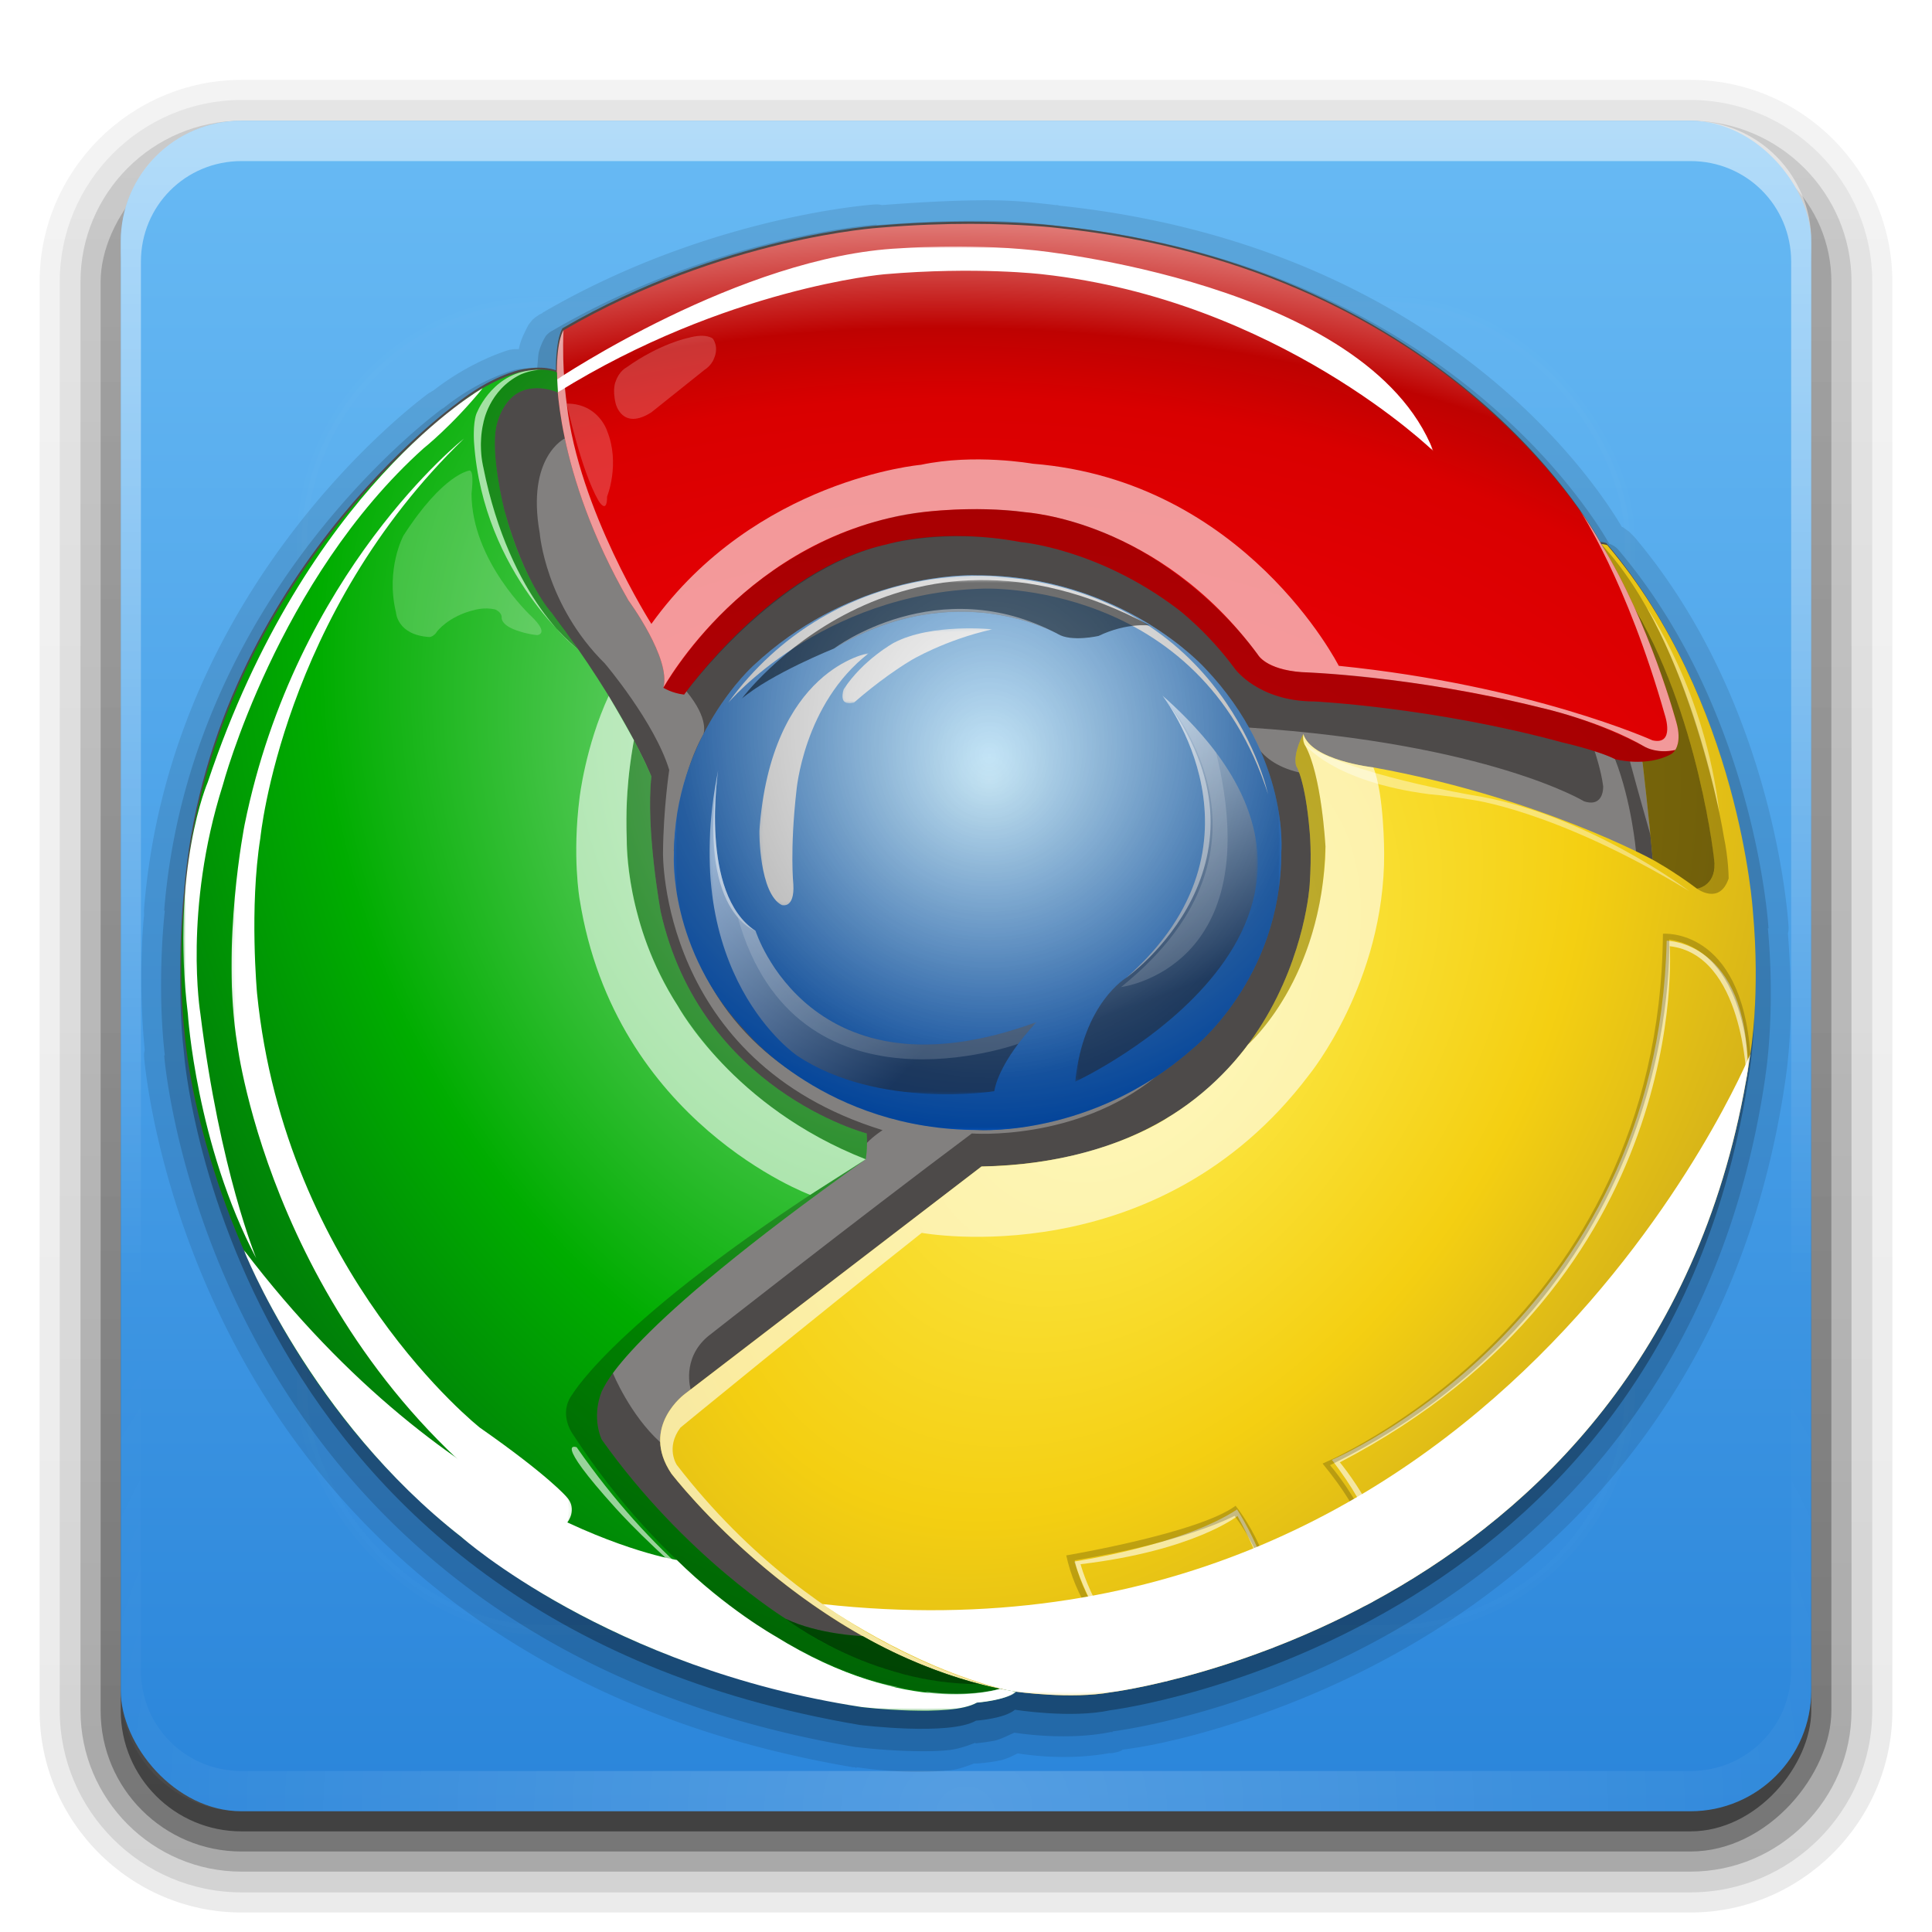 <svg width="96" version="1.0" xmlns="http://www.w3.org/2000/svg" height="96" xmlns:xlink="http://www.w3.org/1999/xlink">
<defs id="defs2410">
<clipPath id="clipPath3437">
<path id="path3439" d="m 130.994,201.783 130.687,0 0,-162.92 -130.687,0 0,162.92 z"/>
</clipPath>
<clipPath id="clipPath3453">
<path id="path3455" d="m 197.178,61.69 58.71,0 0,-19.948 -58.71,0 0,19.948 z"/>
</clipPath>
<clipPath id="clipPath3261">
<path id="path3263" d="m 131.21,432.158 13.943,0 0,-31.252 -13.943,0 0,31.252 z"/>
</clipPath>
<clipPath id="clipPath3469">
<path id="path3471" d="m 132.725,114.152 98.651,0 0,-73.332 -98.651,0 0,73.332 z"/>
</clipPath>
<clipPath id="clipPath3485">
<path id="path3487" d="m 239.188,40.361 27.306,0 0,-4.248 -27.306,0 0,4.248 z"/>
</clipPath>
<clipPath id="clipPath3533">
<path id="path3535" d="m 78.799,411.741 44.812,0 0,-50.749 -44.812,0 0,50.749 z"/>
</clipPath>
<clipPath id="clipPath3501">
<path id="path3503" d="m 103.229,442.453 31.533,0 0,-85.341 -31.533,0 0,85.341 z"/>
</clipPath>
<clipPath id="clipPath3517">
<path id="path3519" d="m 134.084,343.039 87.166,0 0,-152.101 -87.166,0 0,152.101 z"/>
</clipPath>
<clipPath id="clipPath3421">
<path id="path3423" d="m 149.165,329.522 72.476,0 0,-127.739 -72.476,0 0,127.739 z"/>
</clipPath>
<clipPath id="clipPath3405">
<path id="path3407" d="m 105.362,442.441 29.4,0 0,-85.329 -29.4,0 0,85.329 z"/>
</clipPath>
<clipPath id="clipPath3297">
<path id="path3299" d="m 128.268,481.075 263.941,0 0,-63.417 -263.941,0 0,63.417 z"/>
</clipPath>
<clipPath id="clipPath3833">
<path id="path3835" d="m 214.236,363.64 45.16,0 0,-22.858 -45.16,0 0,22.858 z"/>
</clipPath>
<clipPath id="clipPath3293">
<path id="path3295" d="m 128.268,480.049 263.941,0 0,-62.391 -263.941,0 0,62.391 z"/>
</clipPath>
<clipPath id="clipPath4099">
<path id="path4101" d="m 174.219,320.471 98.49,0 0,-98.87 -98.49,0 0,98.87 z"/>
</clipPath>
<clipPath id="clipPath4055">
<path id="path4057" d="m 164.334,320.471 108.375,0 0,-103.563 -108.375,0 0,103.563 z"/>
</clipPath>
<clipPath id="clipPath4051">
<path id="path4053" d="m 174.219,320.471 98.49,0 0,-98.87 -98.49,0 0,98.87 z"/>
</clipPath>
<clipPath id="clipPath3341">
<path id="path3343" d="m 128.268,480.049 263.941,0 0,-62.391 -263.941,0 0,62.391 z"/>
</clipPath>
<clipPath id="clipPath3357">
<path id="path3359" d="m 160.318,399.978 304.709,0 0,-77.01 -304.709,0 0,77.01 z"/>
</clipPath>
<clipPath id="clipPath3549">
<path id="path3551" d="m 30.268,421.533 102.503,0 0,-332.166 -102.503,0 0,332.166 z"/>
</clipPath>
<clipPath id="clipPath3897">
<path id="path3899" d="m 179.709,379.678 162.75,0 0,-66.77 -162.75,0 0,66.77 z"/>
</clipPath>
<clipPath id="clipPath3725">
<path id="path3727" d="m 33.937,174.185 232.557,0 0,-140.514 -232.557,0 0,140.514 z"/>
</clipPath>
<clipPath id="clipPath3553">
<path id="path3555" d="m 27.084,421.533 107.625,0 0,-334.298 -107.625,0 0,334.298 z"/>
</clipPath>
<clipPath id="clipPath3881">
<path id="path3883" d="m 214.236,363.64 45.16,0 0,-22.858 -45.16,0 0,22.858 z"/>
</clipPath>
<clipPath id="clipPath3769">
<path id="path3771" d="m 189.21,356.075 33,0 0,-76.898 -33,0 0,76.898 z"/>
</clipPath>
<clipPath id="clipPath3817">
<path id="path3819" d="m 189.21,356.075 33,0 0,-76.898 -33,0 0,76.898 z"/>
</clipPath>
<clipPath id="clipPath3773">
<path id="path3775" d="m 189.129,356.075 33.081,0 0,-77.999 -33.081,0 0,77.999 z"/>
</clipPath>
<clipPath id="clipPath3837">
<path id="path3839" d="m 212.584,365.283 46.812,0 0,-25.562 -46.812,0 0,25.562 z"/>
</clipPath>
<clipPath id="clipPath3901">
<path id="path3903" d="m 179.709,385.408 162.75,0 0,-72.5 -162.75,0 0,72.5 z"/>
</clipPath>
<clipPath id="clipPath3681">
<path id="path3683" d="m 33.937,174.185 232.557,0 0,-143.194 -232.557,0 0,143.194 z"/>
</clipPath>
<clipPath id="clipPath3597">
<path id="path3599" d="m 30.268,421.533 102.503,0 0,-332.166 -102.503,0 0,332.166 z"/>
</clipPath>
<clipPath id="clipPath4015">
<path id="path4017" d="m 163.456,379.817 183.02,0 0,-169.151 -183.02,0 0,169.151 z"/>
</clipPath>
<clipPath id="clipPath3967">
<path id="path3969" d="m 161.77,381.625 187.25,0 0,-173.124 -187.25,0 0,173.124 z"/>
</clipPath>
<clipPath id="clipPath3963">
<path id="path3965" d="m 163.456,379.817 183.02,0 0,-169.151 -183.02,0 0,169.151 z"/>
</clipPath>
<clipPath id="clipPath3617">
<path id="path3619" d="m 11.876,436.902 94.1,0 0,-265.369 -94.1,0 0,265.369 z"/>
</clipPath>
<clipPath id="clipPath3677">
<path id="path3679" d="m 33.937,174.185 232.557,0 0,-140.514 -232.557,0 0,140.514 z"/>
</clipPath>
<clipPath id="clipPath3947">
<path id="path3949" d="m 179.709,379.678 162.75,0 0,-66.77 -162.75,0 0,66.77 z"/>
</clipPath>
<clipPath id="clipPath3661">
<path id="path3663" d="m 15.729,436.901 90.246,0 0,-265.368 -90.246,0 0,265.368 z"/>
</clipPath>
<clipPath id="clipPath3277">
<path id="path3279" d="m 145.473,452.822 30.715,0 0,-25.322 -30.715,0 0,25.322 z"/>
</clipPath>
<clipPath id="clipPath4211">
<path id="path4213" d="m 284.348,343.158 54.967,0 0,-117.722 -54.967,0 0,117.722 z"/>
</clipPath>
<clipPath id="clipPath2987">
<path id="path2989" d="m 284.084,95.033 60.846,0 0,-52.494 -60.846,0 0,52.494 z"/>
</clipPath>
<clipPath id="clipPath4167">
<path id="path4169" d="m 284.348,343.158 103.695,0 0,-117.722 -103.695,0 0,117.722 z"/>
</clipPath>
<clipPath id="clipPath2939">
<path id="path2941" d="m 336.673,333.388 116.547,0 0,-38.477 -116.547,0 0,38.477 z"/>
</clipPath>
<clipPath id="clipPath4163">
<path id="path4165" d="m 284.348,343.158 54.967,0 0,-117.722 -54.967,0 0,117.722 z"/>
</clipPath>
<clipPath id="clipPath2923">
<path id="path2925" d="m 451.423,324.121 6.413,0 0,-23.464 -6.413,0 0,23.464 z"/>
</clipPath>
<clipPath id="clipPath4243">
<path id="path4245" d="m 298.146,343.158 32.091,0 0,-88.875 -32.091,0 0,88.875 z"/>
</clipPath>
<clipPath id="clipPath3613-2">
<path id="path3615-6" d="m 15.729,436.901 90.246,0 0,-265.368 -90.246,0 0,265.368 z"/>
</clipPath>
<clipPath id="clipPath4339">
<path id="path4341" d="m 211.71,369.561 67.416,0 0,-12.07 -67.416,0 0,12.07 z"/>
</clipPath>
<clipPath id="clipPath4259">
<path id="path4261" d="m 299.771,343.158 25.346,0 0,-86 -25.346,0 0,86 z"/>
</clipPath>
<clipPath id="clipPath4323">
<path id="path4325" d="m 183.878,378.374 122.998,0 0,-36.216 -122.998,0 0,36.216 z"/>
</clipPath>
<clipPath id="clipPath3613">
<rect width="84" x="6" y="6" rx="6" height="84" ry="6" style="fill:#fff;stroke:none" id="rect3615"/>
</clipPath>
<clipPath id="clipPath4275">
<path id="path4277" d="m 183.878,378.374 122.998,0 0,-36.216 -122.998,0 0,36.216 z"/>
</clipPath>
<clipPath id="clipPath4279">
<path id="path4281" d="m 183.878,405.657 122.998,0 0,-63.499 -122.998,0 0,63.499 z"/>
</clipPath>
<clipPath id="clipPath2907">
<path id="path2909" d="m 122.214,421.622 186.265,0 0,-306.113 -186.265,0 0,306.113 z"/>
</clipPath>
<clipPath id="clipPath4147">
<path id="path4149" d="m 175.361,320.471 12.723,0 0,-49.063 -12.723,0 0,49.063 z"/>
</clipPath>
<clipPath id="clipPath3003">
<path id="path3005" d="m 281.646,96.158 64.208,0 0,-53.837 -64.208,0 0,53.837 z"/>
</clipPath>
<clipPath id="clipPath3103">
<path id="path3105" d="m 208.204,233.913 279.458,0 0,-196.817 -279.458,0 0,196.817 z"/>
</clipPath>
<clipPath id="clipPath3147">
<path id="path3149" d="m 208.204,233.913 279.458,0 0,-195.537 -279.458,0 0,195.537 z"/>
</clipPath>
<clipPath id="clipPath3163">
<path id="path3165" d="m 336.357,331.413 23.353,0 0,-94.68 -23.353,0 0,94.68 z"/>
</clipPath>
<clipPath id="clipPath3245">
<path id="path3247" d="m 128.235,454.491 337.805,0 0,-128.314 -337.805,0 0,128.314 z"/>
</clipPath>
<clipPath id="clipPath3179">
<path id="path3181" d="m 451.423,372.208 25.457,0 0,-87.924 -25.457,0 0,87.924 z"/>
</clipPath>
<clipPath id="clipPath3195">
<path id="path3197" d="m 442.744,389.332 38.38,0 0,-106.63 -38.38,0 0,106.63 z"/>
</clipPath>
<clipPath id="clipPath4131">
<path id="path4133" d="m 182.737,275.494 89.972,0 0,-43.239 -89.972,0 0,43.239 z"/>
</clipPath>
<clipPath id="clipPath3067">
<path id="path3069" d="m 353.305,328.46 115.917,0 0,-44.905 -115.917,0 0,44.905 z"/>
</clipPath>
<clipPath id="clipPath3035">
<path id="path3037" d="m 358.834,270.554 128.828,0 0,-205.425 -128.828,0 0,205.425 z"/>
</clipPath>
<clipPath id="clipPath3051">
<path id="path3053" d="m 456.298,370.215 22.026,0 0,-62.807 -22.026,0 0,62.807 z"/>
</clipPath>
<clipPath id="clipPath3083">
<path id="path3085" d="m 159.348,331.413 218.036,0 0,-291.322 -218.036,0 0,291.322 z"/>
</clipPath>
<clipPath id="clipPath3019">
<path id="path3021" d="m 361.646,268.408 125.211,0 0,-202.912 -125.211,0 0,202.912 z"/>
</clipPath>
<clipPath id="clipPath3099">
<path id="path3101" d="m 208.204,233.913 279.458,0 0,-195.537 -279.458,0 0,195.537 z"/>
</clipPath>
<filter style="color-interpolation-filters:sRGB" id="filter3174">
<feGaussianBlur stdDeviation="1.71" id="feGaussianBlur3176"/>
</filter>
<filter width="1.384" x="-0.192" y="-0.192" height="1.384" style="color-interpolation-filters:sRGB" id="filter3794">
<feGaussianBlur stdDeviation="5.28" id="feGaussianBlur3796"/>
</filter>
<linearGradient gradientTransform="matrix(162.75,0,0,-162.75,179.709,346.293)" id="linearGradient3909" y1="0" x1="0" y2="0" x2="1" gradientUnits="userSpaceOnUse">
<stop offset="0" style="stop-color:#696a6d" id="stop3911"/>
<stop offset="0.479" style="stop-color:#a3a5a8" id="stop3913"/>
<stop offset="1" style="stop-color:#4d4d4f" id="stop3915"/>
</linearGradient>
<linearGradient gradientTransform="matrix(-30.282,78.325,78.325,30.282,315.581,253.383)" id="linearGradient6428" xlink:href="#linearGradient4219" y1="0" x1="0" y2="0" x2="1" gradientUnits="userSpaceOnUse"/>
<linearGradient gradientTransform="matrix(-30.282,78.325,78.325,30.282,315.581,253.383)" id="linearGradient4219" y1="0" x1="0" y2="0" x2="1" gradientUnits="userSpaceOnUse">
<stop offset="0" style="stop-color:#231f20" id="stop4221"/>
<stop offset="1" style="stop-color:#fff" id="stop4223"/>
</linearGradient>
<linearGradient gradientTransform="matrix(41.033,18.861,18.861,-41.033,216.082,346.614)" id="linearGradient3845" y1="0" x1="0" y2="0" x2="1" gradientUnits="userSpaceOnUse">
<stop offset="0" style="stop-color:#7d7e81" id="stop3847"/>
<stop offset="1" style="stop-color:#231f20" id="stop3849"/>
</linearGradient>
<linearGradient gradientTransform="matrix(-7.664,86.087,86.087,7.664,311.979,258.046)" id="linearGradient4175" y1="0" x1="0" y2="0" x2="1" gradientUnits="userSpaceOnUse">
<stop offset="0" style="stop-color:#808285" id="stop4177"/>
<stop offset="1" style="stop-color:#a7a9ac" id="stop4179"/>
</linearGradient>
<linearGradient gradientTransform="matrix(63.891,-57.33,-57.33,-63.891,176.023,292.766)" id="linearGradient4107" y1="0" x1="0" y2="0" x2="1" gradientUnits="userSpaceOnUse">
<stop offset="0" style="stop-color:#fff" id="stop4109"/>
<stop offset="1" style="stop-color:#231f20" id="stop4111"/>
</linearGradient>
<linearGradient gradientTransform="matrix(63.891,-57.33,-57.33,-63.891,176.023,292.766)" id="linearGradient6426" xlink:href="#linearGradient4107" y1="0" x1="0" y2="0" x2="1" gradientUnits="userSpaceOnUse"/>
<linearGradient gradientTransform="scale(1.006,0.994)" id="ButtonShadow" y1="92.54" x1="45.448" y2="7.017" x2="45.448" gradientUnits="userSpaceOnUse">
<stop offset="0" id="stop3750"/>
<stop offset="1" style="stop-opacity:.588" id="stop3752"/>
</linearGradient>
<linearGradient gradientTransform="matrix(1.024,0,0,1.012,-1.143,-98.071)" id="linearGradient3772" xlink:href="#ButtonShadow-0" y1="6.132" x1="32.251" y2="90.239" x2="32.251" gradientUnits="userSpaceOnUse"/>
<linearGradient gradientTransform="matrix(263.941,0,0,-263.941,128.268,448.854)" id="linearGradient3305" y1="0" x1="0" y2="0" x2="1" gradientUnits="userSpaceOnUse">
<stop offset="0" style="stop-color:#58595b" id="stop3307"/>
<stop offset="1" style="stop-color:#231f20" id="stop3309"/>
</linearGradient>
<linearGradient gradientTransform="matrix(1.024,0,0,1.012,-1.143,-98.071)" id="linearGradient3725" xlink:href="#ButtonShadow-0" y1="6.132" x1="32.251" y2="90.239" x2="32.251" gradientUnits="userSpaceOnUse"/>
<linearGradient gradientTransform="matrix(1.024,0,0,1.012,-1.143,-98.071)" id="linearGradient3026" xlink:href="#ButtonShadow-0" y1="6.132" x1="32.251" y2="90.239" x2="32.251" gradientUnits="userSpaceOnUse"/>
<linearGradient gradientTransform="translate(0,-97)" id="linearGradient3721" xlink:href="#ButtonShadow-0" y1="6.132" x1="32.251" y2="90.239" x2="32.251" gradientUnits="userSpaceOnUse"/>
<linearGradient gradientTransform="matrix(1.024,0,0,1.012,-1.143,-98.071)" id="linearGradient3780" xlink:href="#ButtonShadow-0" y1="6.132" x1="32.251" y2="90.239" x2="32.251" gradientUnits="userSpaceOnUse"/>
<linearGradient id="linearGradient3737">
<stop offset="0" style="stop-color:#fff" id="stop3739"/>
<stop offset="1" style="stop-color:#fff;stop-opacity:0" id="stop3741"/>
</linearGradient>
<linearGradient gradientTransform="matrix(1.006,0,0,0.994,100,0)" id="ButtonShadow-0" y1="92.54" x1="45.448" y2="7.017" x2="45.448" gradientUnits="userSpaceOnUse">
<stop offset="0" id="stop3750-8"/>
<stop offset="1" style="stop-opacity:.588" id="stop3752-5"/>
</linearGradient>
<linearGradient id="linearGradient3700">
<stop offset="0" style="stop-color:#2a85da" id="stop3702"/>
<stop offset="1" style="stop-color:#68baf4" id="stop3704"/>
</linearGradient>
<linearGradient id="linearGradient3613" xlink:href="#linearGradient3737" y1="20.221" x1="48" y2="138.661" x2="48" gradientUnits="userSpaceOnUse"/>
<linearGradient id="linearGradient3617" xlink:href="#linearGradient3700" y1="90" x1="48" y2="5.988" x2="48" gradientUnits="userSpaceOnUse"/>
<linearGradient id="linearGradient3188" xlink:href="#linearGradient3737" y1="6" x1="36.357" y2="63.893" x2="36.357" gradientUnits="userSpaceOnUse"/>
<linearGradient gradientTransform="matrix(279.458,0,0,-279.458,208.204,136.145)" id="linearGradient3111" y1="0" x1="0" y2="0" x2="1" gradientUnits="userSpaceOnUse">
<stop offset="0" style="stop-color:#58595b" id="stop3113"/>
<stop offset="1" style="stop-color:#333132" id="stop3115"/>
</linearGradient>
<linearGradient gradientTransform="matrix(90.246,0,0,-90.246,15.729,304.217)" id="linearGradient3625" y1="0" x1="0" y2="0" x2="1" gradientUnits="userSpaceOnUse">
<stop offset="0" style="stop-color:#414042" id="stop3627"/>
<stop offset="1" style="stop-color:#58595b" id="stop3629"/>
</linearGradient>
<linearGradient gradientTransform="matrix(232.557,0,0,-232.557,33.937,103.928)" id="linearGradient3689" y1="0" x1="0" y2="0" x2="1" gradientUnits="userSpaceOnUse">
<stop offset="0" style="stop-color:#333132" id="stop3691"/>
<stop offset="1" style="stop-color:#58595b" id="stop3693"/>
</linearGradient>
<linearGradient gradientTransform="matrix(102.502,0,0,-102.502,30.268,255.451)" id="linearGradient3561" y1="0" x1="0" y2="0" x2="1" gradientUnits="userSpaceOnUse">
<stop offset="0" style="stop-color:#58595b" id="stop3563"/>
<stop offset="1" style="stop-color:#333132" id="stop3565"/>
</linearGradient>
<linearGradient gradientTransform="matrix(13.958,29.902,29.902,-13.958,199.795,311.262)" id="linearGradient3781" y1="0" x1="0" y2="0" x2="1" gradientUnits="userSpaceOnUse">
<stop offset="0" style="stop-color:#353435" id="stop3783"/>
<stop offset="1" style="stop-color:#7d7e81" id="stop3785"/>
</linearGradient>
<mask id="mask3851">
<g id="g3853">
<g style="clip-path:url(#clipPath3833)" id="g3855">
<path style="stroke:none" id="path3857" d="m 212.584,365.283 46.813,0 0,-25.563 -46.813,0 0,25.563 z"/>
<g id="g3859">
<g id="g3863">
<g style="clip-path:url(#clipPath3837)" id="g3865">
<g id="g3867">
<g id="g3869">
<g id="g3871">
<g id="g3873">
<path style="fill:url(#linearGradient3845);stroke:none" id="path3875" d="m 259.396,363.346 c 0,0 -18.312,1.937 -29.687,-4.125 0,0 -9.313,-5.188 -15.063,-14.125 0,0 -2.062,-5.375 3.063,-4.125 0,0 8,7.312 17.125,12.875 0,0 10.062,6.187 24.562,9.5"/>
</g>
</g>
</g>
</g>
</g>
</g>
</g>
</g>
</g>
</mask>
<mask id="mask4181">
<g id="g4183">
<g style="clip-path:url(#clipPath4163)" id="g4185">
<path style="stroke:none" id="path4187" d="m 284.348,343.158 103.695,0 0,-117.723 -103.695,0 0,117.723 z"/>
<g id="g4189">
<g id="g4193">
<g style="clip-path:url(#clipPath4167)" id="g4195">
<g id="g4197">
<g id="g4199">
<g id="g4201">
<g id="g4203">
<path style="fill:url(#linearGradient4175);stroke:none" id="path4205" d="m 310.584,343.158 c 0,0 35.125,-45 -10.813,-86 0,0 -13.062,-7.75 -15.423,-31.722 0,0 103.695,48.722 26.236,117.722"/>
</g>
</g>
</g>
</g>
</g>
</g>
</g>
</g>
</g>
</mask>
<mask id="mask3631">
<g id="g3633">
<g style="clip-path:url(#clipPath3613-2)" id="g3635">
<path style="stroke:none" id="path3637" d="m 11.875,436.902 94.1,0 0,-265.369 -94.1,0 0,265.369 z"/>
<g id="g3639">
<g id="g3643">
<g style="clip-path:url(#clipPath3617)" id="g3645">
<g id="g3647">
<g id="g3649">
<g id="g3651">
<g id="g3653">
<path style="fill:url(#linearGradient3625);stroke:none" id="path3655" d="m 20.875,246.283 c 0,0 -5.146,31.5 6.75,69.5 0,0 16.5,62.75 60.5,102.75 0,0 8.474,6.775 17.85,18.368 0.001,0.001 -53.184,-30.281 -82.85,-120.118 0,0 -11.25,-26.25 -6,-70.75 0,0 2.5,-39.75 20.625,-74.5 0,0 -10.973,26.628 -16.875,74.75"/>
</g>
</g>
</g>
</g>
</g>
</g>
</g>
</g>
</g>
</mask>
<mask id="mask4293">
<g id="g4295">
<g style="clip-path:url(#clipPath4275)" id="g4297">
<path style="stroke:none" id="path4299" d="m 183.878,405.657 122.998,0 0,-63.5 -122.998,0 0,63.5 z"/>
<g id="g4301">
<g id="g4305">
<g style="clip-path:url(#clipPath4279)" id="g4307">
<g id="g4309">
<g id="g4311">
<g id="g4313">
<g id="g4315">
<path style="fill:url(#radialGradient4287);stroke:none" id="path4317" d="m 306.876,364.491 c 0,0 -6.917,1 -15.5,-3.166 0,0 -8.167,-1.917 -12.25,0.583 0,0 -30.75,17.916 -67.416,-4.417 0,0 -18.916,-7.666 -27.832,-15.333 0,0 46.664,63.499 122.998,22.333"/>
</g>
</g>
</g>
</g>
</g>
</g>
</g>
</g>
</g>
</mask>
<mask id="mask3695">
<g id="g3697">
<g style="clip-path:url(#clipPath3677)" id="g3699">
<path style="stroke:none" id="path3701" d="m 33.937,174.185 232.557,0 0,-143.193 -232.557,0 0,143.193 z"/>
<g id="g3703">
<g id="g3707">
<g style="clip-path:url(#clipPath3681)" id="g3709">
<g id="g3711">
<g id="g3713">
<g id="g3715">
<g id="g3717">
<path style="fill:url(#linearGradient3689);stroke:none" id="path3719" d="m 33.937,174.185 c 0,0 19.959,-51.527 65.609,-87.589 0,0 44.475,-40 120.363,-51.773 0,0 26.921,-3.331 34.835,1.335 0,0 8.584,0.583 11.75,3.333 0,0 -2.065,0.331 -4.813,0.87 0,0 -27.303,-9.37 -67.785,16.11 0,0 -14.685,8.353 -29.537,23.164 0,0 -67.213,10.461 -130.422,94.55"/>
</g>
</g>
</g>
</g>
</g>
</g>
</g>
</g>
</g>
</mask>
<mask id="mask3567">
<g id="g3569">
<g style="clip-path:url(#clipPath3549)" id="g3571">
<path style="stroke:none" id="path3573" d="m 27.084,421.533 107.625,0 0,-334.298 -107.625,0 0,334.298 z"/>
<g id="g3575">
<g id="g3579">
<g style="clip-path:url(#clipPath3553)" id="g3581">
<g id="g3583">
<g id="g3585">
<g id="g3587">
<g id="g3589">
<path style="fill:url(#linearGradient3561);stroke:none" id="path3591" d="m 100.334,421.533 c 0,0 -50.625,-40.375 -66.125,-117.75 0,0 -7.125,-36.5 -2.215,-66.875 0,0 10.965,-90.25 89.715,-145.75 0,0 5.833,-3.923 9.613,-0.155 0,0 3.387,4.03 -0.197,7.905 0,0 -5.291,6.375 -26.083,21.077 0,0 -58.583,46.798 -67.084,132.346 0,0 -2.374,26.077 1.001,47.452 0,0 6.5,68.125 61.375,121.75"/>
</g>
</g>
</g>
</g>
</g>
</g>
</g>
</g>
</g>
</mask>
<mask id="mask3917">
<g id="g3919">
<g style="clip-path:url(#clipPath3897)" id="g3921">
<path style="stroke:none" id="path3923" d="m 179.709,385.408 162.75,0 0,-72.5 -162.75,0 0,72.5 z"/>
<g id="g3925">
<g id="g3929">
<g style="clip-path:url(#clipPath3901)" id="g3931">
<g id="g3933">
<g id="g3935">
<g id="g3937">
<g id="g3939">
<path style="fill:url(#linearGradient3909);stroke:none" id="path3941" d="m 342.459,312.908 c 0,0 -12.5,61 -81.375,66.5 0,0 -49.375,6 -81.375,-38.626 0,0 27.833,33.543 76.834,34.958 0,0 65.333,2.918 85.916,-62.832"/>
</g>
</g>
</g>
</g>
</g>
</g>
</g>
</g>
</g>
</mask>
<mask id="mask3311">
<g id="g3313">
<g style="clip-path:url(#clipPath3293)" id="g3315">
<path style="stroke:none" id="path3317" d="m 128.268,481.075 263.941,0 0,-63.417 -263.941,0 0,63.417 z"/>
<g id="g3319">
<g id="g3323">
<g style="clip-path:url(#clipPath3297)" id="g3325">
<g id="g3327">
<g id="g3329">
<g id="g3331">
<g id="g3333">
<path style="fill:url(#linearGradient3305);stroke:none" id="path3335" d="m 128.513,435.58 c 0,0 -0.245,1.955 -0.245,3.91 0,0 55.366,37.667 103.273,40 0,0 19.501,1.585 40.334,-0.582 0,0 100.419,-9.749 120.334,-61.25 0,0 -46.745,46.001 -117.748,53.919 0,0 -19.843,2.416 -47.604,-0.002 0,0 -47.723,-4.168 -98.344,-35.995"/>
</g>
</g>
</g>
</g>
</g>
</g>
</g>
</g>
</g>
</mask>
<mask id="mask3985">
<g id="g3987">
<g style="clip-path:url(#clipPath3963)" id="g3989">
<path style="stroke:none" id="path3991" d="m 161.77,381.625 187.25,0 0,-173.125 -187.25,0 0,173.125 z"/>
<g id="g3993">
<g id="g3997">
<g style="clip-path:url(#clipPath3967)" id="g3999">
<g id="g4001">
<g id="g4003">
<g id="g4005">
<g id="g4007">
<path style="fill:url(#radialGradient3975);stroke:none" id="path4009" d="m 185.145,240.751 c 0,0 24.25,-30.086 70.166,-30.041 0,0 34.084,-2.209 64.177,24.603 0,0 26.91,21.188 26.91,59.98 0,0 2.622,28.832 -22.753,55.957 0,0 -25,28.567 -69.079,28.545 0,0 -36.046,1.83 -67.046,-27.42 0,0 -24.064,-21.75 -24.036,-57.791 0,0 -1.714,-28.958 21.661,-53.833"/>
</g>
</g>
</g>
</g>
</g>
</g>
</g>
</g>
</g>
</mask>
<mask id="mask3117">
<g id="g3119">
<g style="clip-path:url(#clipPath3099)" id="g3121">
<path style="stroke:none" id="path3123" d="m 208.204,233.913 279.458,0 0,-196.817 -279.458,0 0,196.817 z"/>
<g id="g3125">
<g id="g3129">
<g style="clip-path:url(#clipPath3103)" id="g3131">
<g id="g3133">
<g id="g3135">
<g id="g3137">
<g id="g3139">
<path style="fill:url(#linearGradient3111);stroke:none" id="path3141" d="m 208.204,66.201 c 0,0 25.817,-18.793 54.966,-26.11 0,0 1.664,-0.402 3.324,-0.6 0,0 16.684,-2.395 28.666,-0.166 0,0 167.584,21.083 192.502,194.588 0,0 -77.287,-190.422 -279.458,-167.712"/>
</g>
</g>
</g>
</g>
</g>
</g>
</g>
</g>
</g>
</mask>
<mask id="mask3787">
<g id="g3789">
<g style="clip-path:url(#clipPath3769)" id="g3791">
<path style="stroke:none" id="path3793" d="m 189.129,356.075 33.081,0 0,-77.999 -33.081,0 0,77.999 z"/>
<g id="g3795">
<g id="g3799">
<g style="clip-path:url(#clipPath3773)" id="g3801">
<g id="g3803">
<g id="g3805">
<g id="g3807">
<g id="g3809">
<path style="fill:url(#linearGradient3781);stroke:none" id="path3811" d="m 222.21,356.075 c 0,0 -29.5,-4.584 -33,-54.333 0,0 -0.081,-18.999 6.833,-22.499 0,0 3.834,-1.167 3.417,6.333 0,0 -1.083,10.501 0.917,28.418 0,0 2.083,26.666 21.833,42.081"/>
</g>
</g>
</g>
</g>
</g>
</g>
</g>
</g>
</g>
</mask>
<mask id="mask4069">
<g id="g4071">
<g style="clip-path:url(#clipPath4051)" id="g4073">
<path style="stroke:none" id="path4075" d="m 164.334,320.471 108.375,0 0,-103.563 -108.375,0 0,103.563 z"/>
<g id="g4077">
<g id="g4081">
<g style="clip-path:url(#clipPath4055)" id="g4083">
<g id="g4085">
<g id="g4087">
<g id="g4089">
<g id="g4091">
<path style="fill:url(#radialGradient4063);stroke:none" id="path4093" d="m 176.834,320.471 c 0,0 -5.875,-37.75 11.25,-49.063 0,0 16.5,-53.125 84.625,-27.812 0,0 -11,-11.313 -12.75,-21.063 0,0 -34.75,-5.625 -59.25,10.75 0,0 -36.375,24.625 -23.875,87.188"/>
</g>
</g>
</g>
</g>
</g>
</g>
</g>
</g>
</g>
</mask>
<radialGradient fx="-0.009" fy="0.001" cx="0" cy="0" gradientTransform="matrix(-199.022,-83.139,-114.446,273.964,212.813,310.073)" r="1" id="radialGradient6420" xlink:href="#radialGradient3381" gradientUnits="userSpaceOnUse"/>
<radialGradient fx="0" fy="0" cx="0" cy="0" gradientTransform="matrix(11.845,198.371,355.448,-21.224,267.389,289.708)" r="1" id="radialGradient6418" xlink:href="#radialGradient3219" gradientUnits="userSpaceOnUse"/>
<radialGradient fx="0.124" fy="0" cx="0" cy="0" gradientTransform="matrix(0.589,-114.415,-97.24,-0.501,258.466,338.742)" r="1" id="radialGradient6424" xlink:href="#radialGradient4023" gradientUnits="userSpaceOnUse"/>
<radialGradient fx="0.216" fy="-0.005" cx="0" cy="0" gradientTransform="matrix(-0.408,-139.257,-139.257,0.408,257.966,347.242)" r="1" id="radialGradient3749" gradientUnits="userSpaceOnUse">
<stop offset="0" style="stop-color:#b0ddf3" id="stop3751"/>
<stop offset="1" style="stop-color:#005edb" id="stop3753"/>
</radialGradient>
<radialGradient fx="-0.009" fy="0.001" cx="0" cy="0" gradientTransform="matrix(-199.022,-83.139,-114.446,273.964,212.813,310.073)" r="1" id="radialGradient3381" gradientUnits="userSpaceOnUse">
<stop offset="0" style="stop-color:#91dd96" id="stop3383"/>
<stop offset="0.681" style="stop-color:#00ad00" id="stop3385"/>
<stop offset="0.681" style="stop-color:#00ad00" id="stop3387"/>
<stop offset="1" style="stop-color:#008008" id="stop3389"/>
</radialGradient>
<radialGradient fx="0.216" fy="-0.005" cx="0" cy="0" gradientTransform="matrix(-0.408,-139.257,-139.257,0.408,257.966,347.242)" r="1" id="radialGradient6422" xlink:href="#radialGradient3749" gradientUnits="userSpaceOnUse"/>
<radialGradient fx="0" fy="0" cx="0" cy="0" gradientTransform="matrix(154.711,-104.555,-154.626,-228.803,302.984,249.187)" r="1" id="radialGradient2963" gradientUnits="userSpaceOnUse">
<stop offset="0" style="stop-color:#fff055" id="stop2965"/>
<stop offset="0.618" style="stop-color:#f4cf12" id="stop2967"/>
<stop offset="0.618" style="stop-color:#f4cf12" id="stop2969"/>
<stop offset="1" style="stop-color:#d0ae1a" id="stop2971"/>
</radialGradient>
<radialGradient fx="0" fy="0" cx="0" cy="0" gradientTransform="matrix(154.711,-104.555,-154.626,-228.803,302.984,249.187)" r="1" id="radialGradient6733" xlink:href="#radialGradient2963" gradientUnits="userSpaceOnUse"/>
<radialGradient fx="0.124" fy="0" cx="0" cy="0" gradientTransform="matrix(0.589,-114.415,-97.24,-0.501,258.466,338.742)" r="1" id="radialGradient4023" gradientUnits="userSpaceOnUse">
<stop offset="0" style="stop-color:#fff" id="stop4025"/>
<stop offset="0.983" id="stop4027"/>
<stop offset="0.983" id="stop4029"/>
<stop offset="1" id="stop4031"/>
</radialGradient>
<radialGradient fx="0" fy="0" cx="0" cy="0" gradientTransform="matrix(52.871,0,0,-52.871,213.464,243.66)" r="1" id="radialGradient4063" gradientUnits="userSpaceOnUse">
<stop offset="0" style="stop-color:#545456" id="stop4065"/>
<stop offset="1" style="stop-color:#888a8c" id="stop4067"/>
</radialGradient>
<radialGradient fx="0" fy="0" cx="0" cy="0" gradientTransform="matrix(11.845,198.371,355.448,-21.224,267.389,289.708)" r="1" id="radialGradient3219" gradientUnits="userSpaceOnUse">
<stop offset="0" style="stop-color:#f7010b" id="stop3221"/>
<stop offset="0.721" style="stop-color:#d90000" id="stop3223"/>
<stop offset="0.721" style="stop-color:#d90000" id="stop3225"/>
<stop offset="0.83" style="stop-color:#be0201" id="stop3227"/>
<stop offset="1" style="stop-color:#e2817d" id="stop3229"/>
</radialGradient>
<radialGradient fx="0" fy="0" cx="0" cy="0" gradientTransform="matrix(44.332,0,0,-44.332,246.877,373.766)" r="1" id="radialGradient4287" gradientUnits="userSpaceOnUse">
<stop offset="0" style="stop-color:#414042" id="stop4289"/>
<stop offset="1" style="stop-color:#9d9fa2" id="stop4291"/>
</radialGradient>
<radialGradient fx="0.109" fy="0.001" cx="0" cy="0" gradientTransform="matrix(-0.472,-110.463,-96.737,0.414,258.466,335.242)" r="1" id="radialGradient3975" gradientUnits="userSpaceOnUse">
<stop offset="0" id="stop3977"/>
<stop offset="0.983" style="stop-color:#fff" id="stop3979"/>
<stop offset="0.983" style="stop-color:#fff" id="stop3981"/>
<stop offset="1" style="stop-color:#fff" id="stop3983"/>
</radialGradient>
<radialGradient fx="48" fy="90.172" cx="48" cy="90.172" gradientTransform="matrix(1.157,0,0,0.996,-7.551,0.197)" r="42" id="radialGradient3619" xlink:href="#linearGradient3737" gradientUnits="userSpaceOnUse"/>
</defs>
<g style="display:none" id="layer2">
<rect width="86" x="5" y="7" rx="6" height="85" ry="6" style="opacity:.9;fill:url(#ButtonShadow);filter:url(#filter3174);stroke:none" id="rect3745"/>
</g>
<g style="stroke:none" id="layer3">
<path style="opacity:.08;fill:url(#linearGradient3026)" id="path3786" d="m 12,-95.031 c -5.511,0 -10.031,4.52 -10.031,10.031 v 71 c 0,5.511 4.52,10.031 10.031,10.031 h 72 c 5.511,0 10.031,-4.52 10.031,-10.031 v -71 c 0,-5.511 -4.52,-10.031 -10.031,-10.031 h -72 z " transform="scale(1,-1)"/>
<path style="opacity:.1;fill:url(#linearGradient3780)" id="path3778" d="m 12,-94.031 c -4.972,0 -9.031,4.06 -9.031,9.031 v 71 c 0,4.972 4.06,9.031 9.031,9.031 h 72 c 4.972,0 9.031,-4.06 9.031,-9.031 v -71 c 0,-4.972 -4.06,-9.031 -9.031,-9.031 h -72 z " transform="scale(1,-1)"/>
<path style="opacity:.2;fill:url(#linearGradient3772)" id="path3770" d="m 12,-93 c -4.409,0 -8,3.591 -8,8 v 71 c 0,4.409 3.591,8 8,8 h 72 c 4.409,0 8,-3.591 8,-8 v -71 c 0,-4.409 -3.591,-8 -8,-8 h -72 z " transform="scale(1,-1)"/>
<rect width="86" x="5" y="-92" rx="7" height="85" ry="7" style="opacity:.3;fill:url(#linearGradient3725)" id="rect3723" transform="scale(1,-1)"/>
<rect width="84" x="6" y="-91" rx="6" height="84" ry="6" style="opacity:.45;fill:url(#linearGradient3721)" id="rect3716" transform="scale(1,-1)"/>
</g>
<g id="layer1">
<g style="stroke:none">
<path id="path5464" d="m 48.106,11.011 c -1.283,0 -2.804,0.044 -4.487,0.186 0,0 -7.751,0.479 -15.675,5.104 0,0 -0.338,0.445 -0.338,2.105 0,0 -0.267,-0.149 -0.826,-0.149 -0.259,0 -0.585,0.046 -0.976,0.13 0,0 -1.496,0.326 -3.173,1.714 0,0 -12.207,8.827 -13.441,24.254 0,0 -0.411,3.513 0,7.023 0,0 1.988,28.103 33.49,33.437 0,0 4.442,0.538 5.744,-0.224 0,0 1.413,-0.091 1.934,-0.54 0,0 2.741,0.383 4.712,0.019 0,0 27.57,-3.438 31.669,-31.761 0,0 0.496,-2.926 0.113,-7.116 0,0 -0.656,-10.446 -7.209,-18.2 0,0 -0.163,-0.056 -0.3,-0.056 0,0 -7.089,-13.641 -26.939,-15.722 0,0 -1.652,-0.205 -4.299,-0.205 z  m .582,72.687 c 0.242,0.061 0.486,0.115 0.732,0.168 -0.212,-0.046 -0.458,-0.098 -0.732,-0.168 z "/>
<rect width="84" x="6" y="6" rx="6" height="84" ry="6" style="fill:url(#linearGradient3617)" id="rect2419"/>
<path style="opacity:.5;fill:url(#linearGradient3188)" id="rect3728" d="m 12,6 c -3.324,0 -6,2.676 -6,6 v 2 68 2 c 0,0.335 0.041,0.651 0.094,0.969 0.049,0.296 0.097,0.597 0.188,0.875 0.01,0.03 0.021,0.064 0.031,0.094 0.099,0.288 0.235,0.547 0.375,0.812 0.145,0.274 0.316,0.536 0.5,0.781 0.184,0.246 0.374,0.473 0.594,0.688 0.44,0.428 0.943,0.815 1.5,1.094 0.279,0.14 0.573,0.247 0.875,0.344 -0.256,-0.1 -0.487,-0.236 -0.719,-0.375 -0.007,-0.004 -0.024,0.004 -0.031,0 -0.032,-0.019 -0.062,-0.043 -0.094,-0.062 -0.12,-0.077 -0.231,-0.164 -0.344,-0.25 -0.106,-0.081 -0.213,-0.161 -0.312,-0.25 -0.178,-0.161 -0.347,-0.345 -0.5,-0.531 -0.108,-0.13 -0.218,-0.265 -0.312,-0.406 -0.025,-0.038 -0.038,-0.086 -0.062,-0.125 -0.065,-0.103 -0.13,-0.205 -0.188,-0.312 -0.101,-0.195 -0.206,-0.416 -0.281,-0.625 -0.008,-0.022 -0.024,-0.041 -0.031,-0.062 -0.032,-0.092 -0.036,-0.187 -0.062,-0.281 -0.03,-0.107 -0.07,-0.203 -0.094,-0.312 -0.073,-0.342 -0.125,-0.698 -0.125,-1.062 v -2 -68 -2 c 0,-2.782 2.218,-5 5,-5 h 2 68 2 c 2.782,0 5,2.218 5,5 v 2 68 2 c 0,0.364 -0.052,0.721 -0.125,1.062 -0.044,0.207 -0.088,0.398 -0.156,0.594 -0.008,0.022 -0.023,0.041 -0.031,0.062 -0.063,0.174 -0.138,0.367 -0.219,0.531 -0.042,0.083 -0.079,0.17 -0.125,0.25 -0.055,0.097 -0.127,0.188 -0.188,0.281 -0.094,0.141 -0.205,0.276 -0.312,0.406 -0.143,0.174 -0.303,0.347 -0.469,0.5 -0.011,0.01 -0.02,0.021 -0.031,0.031 -0.138,0.126 -0.285,0.234 -0.438,0.344 -0.103,0.073 -0.204,0.153 -0.312,0.219 -0.007,0.004 -0.024,-0.004 -0.031,0 -0.232,0.139 -0.463,0.275 -0.719,0.375 0.302,-0.097 0.596,-0.204 0.875,-0.344 0.557,-0.279 1.06,-0.666 1.5,-1.094 0.22,-0.214 0.409,-0.442 0.594,-0.688 0.184,-0.246 0.355,-0.508 0.5,-0.781 0.14,-0.265 0.276,-0.525 0.375,-0.812 0.01,-0.031 0.021,-0.063 0.031,-0.094 0.09,-0.278 0.139,-0.579 0.188,-0.875 0.052,-0.318 0.094,-0.634 0.094,-0.969 v -2 -68 -2 c 0,-3.324 -2.676,-6 -6,-6 h -72 z "/>
<path style="opacity:.2;fill:url(#radialGradient3619)" id="path3615" d="M 12,90 C 8.676,90 6,87.324 6,84 L 6,82 6,14 6,12 c 0,-0.335 0.041,-0.651 0.094,-0.969 0.049,-0.296 0.097,-0.597 0.188,-0.875 C 6.291,10.126 6.302,10.093 6.312,10.062 6.411,9.775 6.547,9.515 6.688,9.25 6.832,8.976 7.003,8.714 7.188,8.469 7.372,8.223 7.561,7.995 7.781,7.781 8.221,7.353 8.724,6.967 9.281,6.688 9.56,6.548 9.855,6.441 10.156,6.344 9.9,6.444 9.67,6.58 9.438,6.719 c -0.007,0.004 -0.024,-0.004 -0.031,0 -0.032,0.019 -0.062,0.043 -0.094,0.062 -0.12,0.077 -0.231,0.164 -0.344,0.25 -0.106,0.081 -0.213,0.161 -0.312,0.25 C 8.478,7.443 8.309,7.627 8.156,7.812 8.049,7.943 7.938,8.078 7.844,8.219 7.819,8.257 7.805,8.305 7.781,8.344 7.716,8.447 7.651,8.548 7.594,8.656 7.493,8.851 7.388,9.072 7.312,9.281 7.305,9.303 7.289,9.322 7.281,9.344 7.249,9.436 7.245,9.531 7.219,9.625 7.188,9.732 7.148,9.828 7.125,9.938 7.052,10.279 7,10.636 7,11 l 0,2 0,68 0,2 c 0,2.782 2.218,5 5,5 l 2,0 68,0 2,0 c 2.782,0 5,-2.218 5,-5 l 0,-2 0,-68 0,-2 C 89,10.636 88.948,10.279 88.875,9.938 88.831,9.731 88.787,9.54 88.719,9.344 88.711,9.322 88.695,9.303 88.688,9.281 88.625,9.108 88.549,8.914 88.469,8.75 88.427,8.667 88.39,8.58 88.344,8.5 88.289,8.403 88.217,8.312 88.156,8.219 88.062,8.078 87.951,7.943 87.844,7.812 87.701,7.638 87.541,7.466 87.375,7.312 87.364,7.302 87.355,7.291 87.344,7.281 87.205,7.156 87.059,7.047 86.906,6.938 86.804,6.864 86.702,6.784 86.594,6.719 c -0.007,-0.004 -0.024,0.004 -0.031,0 -0.232,-0.139 -0.463,-0.275 -0.719,-0.375 0.302,0.097 0.596,0.204 0.875,0.344 0.557,0.279 1.06,0.666 1.5,1.094 0.22,0.214 0.409,0.442 0.594,0.688 0.184,0.246 0.355,0.508 0.5,0.781 0.14,0.265 0.276,0.525 0.375,0.812 0.01,0.031 0.021,0.063 0.031,0.094 0.09,0.278 0.139,0.579 0.188,0.875 C 89.959,11.349 90,11.665 90,12 l 0,2 0,68 0,2 c 0,3.324 -2.676,6 -6,6 l -72,0 z"/>
</g>
<g id="g5448" transform="matrix(0.274,0,0,-0.274,-174.555,255.216)"/>
<g id="g5454" transform="matrix(0.274,0,0,-0.274,-174.555,255.216)"/>
</g>
<g id="layer5">
<rect width="66" x="15" y="15" rx="12" height="66" ry="12" style="opacity:.1;fill:url(#linearGradient3613);filter:url(#filter3794);stroke:#fff;stroke-linecap:round;stroke-width:.5;clip-path:url(#clipPath3613)" id="rect3171"/>
</g>
<g id="layer4">
<g style="stroke:none">
<path style="opacity:.1" id="path7053" d="m 50,9.969 c -1.53,-0.057 -3.701,0.03 -6.156,0.219 a 1.017,1.017 0 0,0 -0.031,0 1.017,1.017 0 0,0 -0.312,-0.031 c 0,0 -8.177,0.512 -16.531,5.375 -0.013,0.007 -0.018,0.024 -0.031,0.031 -0.048,0.028 -0.125,0.062 -0.125,0.062 -7.7e-05,5e-05 -0.187,0.125 -0.188,0.125 -7.2e-05,5.7e-05 -0.156,0.125 -0.156,0.125 -6.6e-05,6.4e-05 -0.125,0.156 -0.125,0.156 a 1.017,1.017 0 0,0 -0.094,0.125 c 0,0 -0.088,0.168 -0.188,0.375 -0.08,0.165 -0.173,0.374 -0.25,0.656 -0.018,0.068 -0.021,0.101 -0.031,0.156 -0.157,0.014 -0.221,-0.01 -0.406,0.031 a 1.017,1.017 0 0,0 -0.031,0 c 0,0 -1.843,0.495 -3.812,2.031 -0.052,0.023 -0.088,0.049 -0.156,0.094 -0.026,0.017 -0.037,0.011 -0.062,0.031 -0.365,0.265 -12.859,9.407 -14.156,25.625 a 1.017,1.017 0 0,0 0,0.219 1.017,1.017 0 0,0 0,0.094 c -0.063,0.568 -0.293,3.37 0.031,6.688 0.001,0.012 -0.001,0.02 0,0.031 a 1.017,1.017 0 0,0 -0.031,0.312 c 0,0 0.546,7.494 5.219,15.594 4.675,8.104 13.673,16.954 30,19.719 a 1.017,1.017 0 0,0 0.062,0 1.017,1.017 0 0,0 0.031,0 1.017,1.017 0 0,0 0.062,0.031 c 2.8e-05,0 0.031,0 0.031,0 v -0.031 c 0.107,0.013 1.128,0.177 2.438,0.219 0.673,0.022 1.415,0.007 2.156,-0.062 0.482,-0.045 0.864,-0.209 1.25,-0.344 0.009,-0.003 0.022,0.003 0.031,0 a 1.017,1.017 0 0,0 0.125,0 c 0,0 0.459,-0.026 1,-0.125 0.459,-0.084 0.729,-0.243 1,-0.375 0.655,0.099 2.654,0.377 4.812,-0.062 -0.364,0.074 -0.309,0.094 0.125,0 a 1.017,1.017 0 0,0 0.25,-0.094 1.017,1.017 0 0,0 0.031,-0.031 c 0.306,-0.041 1.778,-0.207 4.312,-0.938 2.756,-0.795 6.464,-2.151 10.312,-4.438 7.777,-4.62 16.164,-13.134 18.312,-27.906 0.043,-0.292 0.039,-0.302 0,-0.031 0.024,-0.142 0.138,-0.848 0.219,-2.188 0.075,-1.247 0.062,-3.033 -0.094,-5.031 a 1.017,1.017 0 0,0 0,-0.031 1.017,1.017 0 0,0 0.031,-0.312 c 0,0 -0.567,-10.986 -7.656,-19.375 -3.9e-05,-4.8e-05 -0.094,-0.094 -0.094,-0.094 -4.2e-05,-4.5e-05 -0.094,-0.094 -0.094,-0.094 -4.5e-05,-4.2e-05 -0.094,-0.094 -0.094,-0.094 -4.8e-05,-3.9e-05 -0.094,-0.062 -0.094,-0.062 -5e-05,-3.6e-05 -0.125,-0.094 -0.125,-0.094 -4.2e-05,-2.6e-05 -0.064,-0.045 -0.094,-0.062 -0.002,-0.003 -0.03,0.003 -0.031,0 -1.178,-2.013 -8.881,-13.944 -27.938,-15.969 a 1.017,1.017 0 0,0 -0.031,0 c 0.042,0.006 -0.048,-0.024 -0.094,-0.031 -0.044,-0.006 -0.032,0.009 -0.094,0 -0.127,-0.018 -0.304,-0.038 -0.531,-0.062 -0.454,-0.049 -1.104,-0.126 -1.906,-0.156 z "/>
<path style="opacity:.15" id="path7049" d="m 49.969,11 c -1.576,-0.059 -3.797,-0.031 -6.406,0.188 v -0.031 c 0,0 -7.979,0.526 -16.125,5.281 a 1.019,1.019 0 0,0 -0.312,0.25 c 0,0 -0.094,0.152 -0.156,0.281 -0.062,0.129 -0.13,0.288 -0.188,0.5 -0.05,0.185 -0.058,0.58 -0.094,0.844 -0.34,-0.004 -0.636,-0.04 -1.094,0.062 0,0 -1.704,0.41 -3.562,1.906 -0.022,0.018 -0.04,0.013 -0.062,0.031 -0.163,0.118 -12.547,9.114 -13.812,24.938 h 0.031 c -0.006,0.048 -0.413,3.57 0,7.188 h -0.031 c 0,0 0.539,7.26 5.094,15.156 4.555,7.897 13.243,16.503 29.281,19.219 a 1.019,1.019 0 0,0 0.031,0 c 0,0 1.148,0.145 2.469,0.188 0.66,0.021 1.367,0.031 2.031,-0.031 0.506,-0.048 0.949,-0.197 1.406,-0.375 v 0.031 c 0,0 0.419,-0.036 0.906,-0.125 0.308,-0.056 0.673,-0.25 1.031,-0.406 0.324,0.052 2.668,0.399 4.781,-0.031 0.031,-0.006 0.062,0.007 0.094,0 v -0.031 c 0.149,-0.019 7.084,-0.883 14.594,-5.344 7.585,-4.506 15.741,-12.731 17.844,-27.188 0.002,-0.011 -0.002,-0.021 0,-0.031 0.008,-0.045 0.511,-3.081 0.125,-7.344 h 0.031 c 0,0 -0.615,-10.708 -7.438,-18.781 a 1.019,1.019 0 0,0 -0.438,-0.312 c 0,0 -0.03,0 -0.031,0 -0.697,-1.242 -8.152,-13.766 -27.406,-15.812 0,0 -0.061,0 -0.062,0 -0.046,-0.006 -0.978,-0.161 -2.531,-0.219 z "/>
</g>
<g style="opacity:.3" id="g6735" transform="matrix(0.165,0,0,-0.163,22.631,21.093)">
<path style="stroke:none" id="path6737" d="m 0,0 c 0,0 -74.25,-54.123 -81.75,-148.625 0,0 -2.5,-21.58 0,-43.08 0,0 12.167,-172.076 203.664,-204.755 0,0 26.92,-3.332 34.836,1.335 0,0 8.583,0.583 11.75,3.333 0,0 16.833,-2.75 28.666,-0.166 0,0 167.584,21.083 192.501,194.588 0,0 3.083,17.911 0.75,43.577 0,0 -4,64.003 -43.834,111.504 0,0 -1,0.338 -1.833,0.338 0,0 -43.168,83.659 -163.833,96.409 0,0 -22.003,2.75 -53.336,0.084 0,0 -47.168,-3.001 -95.335,-31.334 0,0 -2,-2.667 -2,-12.833 0,0 -3.719,1.75 -10.907,0.125 C 19.339,10.5 10.465,8.626 0,0"/>
</g>
<g id="g6739">
<g id="g2899" transform="matrix(0.165,0,0,-0.163,22.631,20.093)">
<path style="fill:#4d4a49;stroke:none" id="path2901" d="m 0,0 c 0,0 -74.25,-54.123 -81.75,-148.625 0,0 -2.5,-21.58 0,-43.08 0,0 12.167,-172.076 203.664,-204.755 0,0 26.92,-3.332 34.836,1.335 0,0 8.583,0.583 11.75,3.333 0,0 16.833,-2.75 28.666,-0.166 0,0 167.584,21.083 192.501,194.588 0,0 3.083,17.911 0.75,43.577 0,0 -4,64.003 -43.834,111.504 0,0 -1,0.338 -1.833,0.338 0,0 -43.168,83.659 -163.833,96.409 0,0 -22.003,2.75 -53.336,0.084 0,0 -47.168,-3.001 -95.335,-31.334 0,0 -2,-2.667 -2,-12.833 0,0 -3.719,1.75 -10.907,0.125 C 19.339,10.5 10.465,8.626 0,0"/>
</g>
<g id="g2903" transform="matrix(0.165,0,0,-0.163,6.51,90.495)">
<g id="g2911">
<g style="opacity:.3;clip-path:url(#clipPath2907)" id="g2913">
<g id="g2915" transform="translate(168.543,131.621)">
<path style="fill:#fff;stroke:none" id="path2917" d="m 0,0 c 0,0 -2.834,9.287 5.166,16.162 0,0 44,35 79.5,61.875 0,0 31.138,-2.5 55.269,17.158 0,0 -24.131,-16.033 -52.024,-16.144 0,0 -88.495,-0.006 -92.998,85.267 0,0 0.753,20.719 8.935,35.474 0,0 1.828,4.495 -5.107,13.002 0,0 -29.103,80.243 -36.644,77.118 0,0 -11.645,-5.625 -7.556,-28.875 0,0 1.673,-21.792 19.625,-39.75 0,0 15,-17.875 19.375,-32.437 0,0 -1.767,-11.813 -1.875,-25.229 0,0 -1.125,-63.584 66.125,-84.576 0,0 -2.871,-1.883 -4.693,-3.883 0,0 -82.307,-54.875 -76.525,-70.183 0,0 5.093,-12.692 14.247,-21.066 0,0 16.221,-1.382 9.18,16.087"/>
</g>
</g>
</g>
</g>
<g id="g2919" transform="matrix(0.165,0,0,-0.163,6.51,90.495)">
<g id="g2927">
<g style="opacity:.3;clip-path:url(#clipPath2923)" id="g2929">
<g id="g2931" transform="translate(457.569,300.657)">
<path style="fill:#fff;stroke:none" id="path2933" d="m 0,0 c 0,0 -3.61,12.751 -6.146,22.311 0,0 1.161,2.565 3.763,0.043 0,0 3.648,-9.853 2.383,-22.354"/>
</g>
</g>
</g>
</g>
<g id="g2935" transform="matrix(0.165,0,0,-0.163,6.51,90.495)">
<g id="g2943">
<g style="opacity:.3;clip-path:url(#clipPath2939)" id="g2945">
<g id="g2947" transform="translate(440.778,326.177)">
<path style="fill:#fff;stroke:none" id="path2949" d="m 0,0 c 0,0 1.966,-5.894 2.556,-10.644 0,0 0.375,-6.625 -5.75,-4.625 0,0 -28.5,17.552 -100.911,22.48 0,0 1.036,-10.42 15.098,-13.673 0,0 99.652,-29.932 101.448,-24.035 0,0 -1.26,14.978 -6.307,28.094 0,0 -5.203,7.638 -6.134,2.403"/>
</g>
</g>
</g>
</g>
<g id="g2959" transform="matrix(0.165,0,0,-0.163,6.51,90.495)">
<g id="g2961">
<path style="fill:url(#radialGradient6733);stroke:none" id="path2973" d="m 465.456,333.45 c 0,0 2.065,-6.354 -4.33,-8.622 0,0 -2.754,-1.165 -6.004,-1.248 0,0 1.987,-17.384 3.167,-30.499 0,0 -34.166,18.999 -84.167,28.166 0,0 -18.667,2.082 -21.084,10.165 0,0 -3.169,-5.832 -2.168,-9.666 0,0 2.749,-4.082 4.082,-20.082 0,0 0.667,-6.578 0,-16.245 0,0 -4.91,-83.761 -98.837,-85.836 0,0 -43.742,-33.925 -89.242,-69.259 0,0 -13.666,-9.998 -4.166,-24.332 0,0 42.499,-56.333 103.787,-66.501 0,0 16.684,-2.396 28.666,-0.165 0,0 167.584,21.082 192.502,194.587 0,0 3.082,17.911 0.75,43.577 0,0 -4,64.003 -43.834,111.504 0,0 -1,0.338 -1.834,0.338 0,0 13.048,-21.506 22.712,-55.882"/>
</g>
</g>
<g id="g2983" transform="matrix(0.165,0,0,-0.163,6.51,90.495)">
<g id="g2991">
<g style="opacity:.6;clip-path:url(#clipPath2987)" id="g2993">
<g id="g2995" transform="translate(311.302,42.539)">
<path style="fill:#fff;stroke:none" id="path2997" d="m 0,0 c 0,0 -18.155,7.994 -27.218,36.619 0,0 32.5,4.875 49,15.875 0,0 15.375,-23.75 11.093,-42.043 0,0 -0.576,-0.225 -1.117,-0.435 0,0 4.149,15.166 -9.851,40.478 0,0 -13.062,-10.562 -47.25,-14.687 0,0 6.125,-23.75 26.373,-35.554 C 1.03,0.253 0.452,0.11 0,0"/>
</g>
</g>
</g>
</g>
<g id="g2999" transform="matrix(0.165,0,0,-0.163,6.51,90.495)">
<g id="g3007">
<g style="opacity:.2;clip-path:url(#clipPath3003)" id="g3009">
<g id="g3011" transform="translate(310.402,42.321)">
<path style="stroke:none" id="path3013" d="m 0,0 c 0,0 -23.256,13.087 -28.756,38.712 0,0 39.813,6.75 51,15.125 0,0 14.625,-17.938 13.096,-42.548 0,0 -0.813,-0.322 -1.349,-0.535 0,0 2.128,20.833 -12.059,40.02 0,0 -14.688,-8.062 -48.125,-13.562 0,0 3.375,-21.063 27.592,-36.872 C 1.399,0.34 0.523,0.126 0,0"/>
</g>
</g>
</g>
</g>
<g id="g3015" transform="matrix(0.165,0,0,-0.163,6.51,90.495)">
<g id="g3023">
<g style="opacity:.6;clip-path:url(#clipPath3019)" id="g3025">
<g id="g3027" transform="translate(371.35,65.496)">
<path style="fill:#fff;stroke:none" id="path3029" d="m 0,0 c 0,0 15.422,11.537 -9.703,44.662 0,0 98.062,41.75 100.812,158.25 0,0 24.399,0 24.399,-39.733 0,0 -0.142,-0.872 -0.364,-2.19 0,0 -0.952,37.673 -23.118,40.256 0,0 7.333,-101.083 -99.334,-157.333 0,0 23.792,-28.875 9.887,-42.518 C 2.579,1.394 1.327,0.712 0,0"/>
</g>
</g>
</g>
</g>
<g id="g3031" transform="matrix(0.165,0,0,-0.163,6.51,90.495)">
<g id="g3039">
<g style="opacity:.2;clip-path:url(#clipPath3035)" id="g3041">
<g id="g3043" transform="translate(370.658,65.129)">
<path style="stroke:none" id="path3045" d="m 0,0 c 0,0 13.551,12.654 -11.824,43.904 0,0 101.5,42.5 102.5,161.5 0,0 23.5,2.125 26.328,-36.62 0,0 -0.217,-1.48 -0.569,-3.776 0,0 -0.634,35.021 -23.884,38.646 0,0 5,-107.125 -102.125,-160.25 0,0 22.187,-25.75 11.303,-42.481 C 1.729,0.923 0.941,0.5 0,0"/>
</g>
</g>
</g>
</g>
<g id="g3047" transform="matrix(0.165,0,0,-0.163,6.51,90.495)">
<g id="g3055">
<g style="opacity:.4;clip-path:url(#clipPath3051)" id="g3057">
<g id="g3059" transform="translate(478.324,307.408)">
<path style="fill:#fff;stroke:none" id="path3061" d="M 0,0 C 0,0 -7.353,36.896 -22.026,62.807 -22.026,62.807 -4.353,37.648 0,0"/>
</g>
</g>
</g>
</g>
<g id="g3063" transform="matrix(0.165,0,0,-0.163,6.51,90.495)">
<g id="g3071">
<g style="opacity:.4;clip-path:url(#clipPath3067)" id="g3073">
<g id="g3075" transform="translate(353.305,328.46)">
<path style="fill:#fff;stroke:none" id="path3077" d="m 0,0 c 0,0 8.329,-11.576 37.831,-15.409 0,0 4,-0.25 12.086,-1.581 0,0 25.415,-3.002 66,-27.916 0,0 -31.253,23.914 -65.419,29.248 0,0 -38,6.582 -50.498,15.658"/>
</g>
</g>
</g>
</g>
<g id="g3079" transform="matrix(0.165,0,0,-0.163,6.51,90.495)">
<g id="g3087">
<g style="opacity:.6;clip-path:url(#clipPath3083)" id="g3089">
<g id="g3091" transform="translate(374.122,321.247)">
<path style="fill:#fff;stroke:none" id="path3093" d="m 0,0 c 0,0 -18.667,2.083 -21.084,10.166 0,0 -0.36,-1.958 0.505,-3.419 0,0 4.541,-6.71 6.167,-30.834 0,0 0.833,-36.167 -23.353,-60.426 0,0 -8.856,-12.867 -23.794,-22.024 0,0 -20.434,-14.591 -56.448,-15.127 0,0 -43.742,-33.925 -89.242,-69.258 0,0 -13.666,-9.999 -4.166,-24.332 0,0 40.968,-54.303 100.463,-65.902 0,0 -55.04,11.143 -98.794,68.502 0,0 -3.496,5.215 1.083,11.399 0,0 39.419,32.744 72.667,59.363 0,0 70.837,-13.298 116.674,48.203 0,0 22.749,28.165 22.583,67.498 0,0 0.001,18.085 -3.261,26.191"/>
</g>
</g>
</g>
</g>
<g id="g3095" transform="matrix(0.165,0,0,-0.163,6.51,90.495)">
<g style="mask:url(#mask3117)" id="g3143">
<g id="g3151">
<g style="clip-path:url(#clipPath3147)" id="g3153">
<g id="g3155" transform="translate(208.204,66.201)">
<path style="fill:#fff;stroke:none" id="path3157" d="m 0,0 c 0,0 25.817,-18.793 54.966,-26.11 0,0 1.664,-0.402 3.324,-0.6 0,0 16.684,-2.395 28.666,-0.166 0,0 167.584,21.083 192.502,194.588 C 279.458,167.712 202.171,-22.71 0,0"/>
</g>
</g>
</g>
</g>
</g>
<g id="g3159" transform="matrix(0.165,0,0,-0.163,6.51,90.495)">
<g id="g3167">
<g style="opacity:.25;clip-path:url(#clipPath3163)" id="g3169">
<g id="g3171" transform="translate(353.038,331.413)">
<path style="stroke:none" id="path3173" d="m 0,0 c 0,0 -3.169,-5.833 -2.169,-9.666 0,0 2.75,-4.083 4.083,-20.083 0,0 0.667,-6.578 0,-16.245 0,0 -1.494,-25.483 -18.595,-48.685 0,0 22.52,19.927 23.353,60.426 0,0 -1.167,22 -6.167,30.834 0,0 -0.834,1.165 -0.505,3.419"/>
</g>
</g>
</g>
</g>
<g id="g3175" transform="matrix(0.165,0,0,-0.163,6.51,90.495)">
<g id="g3183">
<g style="opacity:.5;clip-path:url(#clipPath3179)" id="g3185">
<g id="g3187" transform="translate(451.423,372.209)">
<path style="stroke:none" id="path3189" d="m 0,0 c 0,0 9.161,-20.332 14.033,-38.758 0,0 2.081,-6.37 -4.33,-8.623 0,0 -2.754,-1.164 -6.004,-1.248 0,0 1.988,-17.383 3.167,-30.499 0,0 6.171,-3.38 13.296,-8.797 0,0 5.468,0.672 5.291,7.628 0,0 -4.416,45.664 -25.453,80.297"/>
</g>
</g>
</g>
</g>
<g id="g3191" transform="matrix(0.165,0,0,-0.163,6.51,90.495)">
<g id="g3199">
<g style="opacity:.25;clip-path:url(#clipPath3195)" id="g3201">
<g id="g3203" transform="translate(479.669,300.18)">
<path style="stroke:none" id="path3205" d="m 0,0 c 0,0 -9.126,58.98 -36.925,89.152 0,0 3.886,-6.264 8.679,-17.123 0,0 19.099,-28.55 25.453,-80.298 0,0 0.583,-6.393 -5.291,-7.627 0,0 6.789,-5.14 9.539,3.11 0,0 0,5.766 -1.455,12.786"/>
</g>
</g>
</g>
</g>
<g id="g3215" transform="matrix(0.165,0,0,-0.163,6.51,90.495)">
<g id="g3217">
<path style="fill:url(#radialGradient6418);stroke:none" id="path3231" d="m 225.602,485.784 c 0,0 -47.194,-2.96 -95.361,-31.293 0,0 -2.001,-2.667 -2.001,-12.833 0,0 -0.922,-29.876 21.581,-69.538 0,0 12.913,-17.756 10.497,-26.588 0,0 2.583,-1.668 6.249,-2.084 0,0 26.584,38.333 61.167,45.833 0,0 16.415,5.167 40.164,0.667 0,0 23.25,-1.918 47.416,-20.501 0,0 8.92,-6.832 17.087,-18.082 0,0 7.003,-10.005 24.003,-10.005 0,0 36.088,-1.836 74.67,-12.503 0,0 10.588,-2.416 15.838,-5.083 0,0 9.25,-2.584 16.834,1.499 0,0 3.75,1.834 1.667,9.584 0,0 -8.027,30.457 -22.669,54.475 0,0 -43.14,83.618 -163.804,96.367 0,0 -9.986,1.248 -26.077,1.248 -7.8,0 -17.031,-0.293 -27.261,-1.163"/>
</g>
</g>
<g id="g3241" transform="matrix(0.165,0,0,-0.163,6.51,90.495)">
<g id="g3249">
<g style="opacity:.6;clip-path:url(#clipPath3245)" id="g3251">
<g id="g3253" transform="translate(130.241,454.491)">
<path style="fill:#fff;stroke:none" id="path3255" d="m 0,0 c 0,0 -2,-2.667 -2,-12.833 0,0 -0.923,-29.875 21.581,-69.538 0,0 12.913,-17.755 10.496,-26.588 0,0 25.141,46.709 77.891,53.501 0,0 15.084,2.125 31.125,0 0,0 40.125,-2.375 69.982,-43.375 0,0 2.331,-4.562 13.268,-5.375 0,0 33.75,-1.125 72.125,-10.875 0,0 18.035,-4.062 31.375,-12 0,0 3.625,-2.062 8.944,-0.847 0,0 1.994,2.504 0.384,8.296 0,0 -8.025,30.458 -22.668,54.475 0,0 -1.999,3.875 -6.339,10.084 0,0 13.969,-21.042 25.529,-62.258 0,0 3.094,-9.228 -3.726,-7.667 0,0 -36.829,16.802 -94.499,22.721 0,0 -28.165,56.446 -92.166,61.613 0,0 -17.5,3.166 -33.666,-0.334 0,0 -49.833,-4.333 -81.167,-48.5 0,0 -21.948,34.786 -25.5,67.167 0,0 -1.5,10.284 -0.969,22.333"/>
</g>
</g>
</g>
</g>
<g id="g3257" transform="matrix(0.165,0,0,-0.163,6.51,90.495)">
<g id="g3265">
<g style="opacity:.2;clip-path:url(#clipPath3261)" id="g3267">
<g id="g3269" transform="translate(143.375,403.824)">
<path style="fill:#fff;stroke:none" id="path3271" d="m 0,0 c 0,0 4,10 0,20 0,0 -2.562,8.334 -12.166,8.334 0,0 4.314,-20.417 9.604,-29.667 0,0 2.562,-4.334 2.562,1.333"/>
</g>
</g>
</g>
</g>
<g id="g3273" transform="matrix(0.165,0,0,-0.163,6.51,90.495)">
<g id="g3281">
<g style="opacity:.2;clip-path:url(#clipPath3277)" id="g3283">
<g id="g3285" transform="translate(172.709,442.441)">
<path style="fill:#fff;stroke:none" id="path3287" d="m 0,0 c 0,0 2.122,1.261 2.903,3.594 0,0.001 1.511,3 -0.364,5.875 0,0 -1.875,1.875 -7.539,0.247 0,0 -8.361,-1.667 -18.544,-9 0,0 -2.167,-1.082 -3.208,-4.248 0,0 -1.084,-2.125 -0.006,-6.752 0,0 1.922,-8.373 10.758,-2.667"/>
</g>
</g>
</g>
</g>
<g id="g3289" transform="matrix(0.165,0,0,-0.163,6.51,90.495)">
<g style="mask:url(#mask3311)" id="g3337">
<g id="g3345">
<g style="clip-path:url(#clipPath3341)" id="g3347">
<g id="g3349" transform="translate(128.513,435.58)">
<path style="fill:#fff;stroke:none" id="path3351" d="m 0,0 c 0,0 -0.245,1.955 -0.245,3.91 0,0 55.367,37.667 103.273,40 0,0 19.502,1.585 40.334,-0.582 0,0 100.419,-9.749 120.334,-61.25 0,0 -46.745,46.001 -117.748,53.919 0,0 -19.843,2.416 -47.604,-0.002 C 98.344,35.995 50.621,31.827 0,0"/>
</g>
</g>
</g>
</g>
</g>
<g id="g3353" transform="matrix(0.165,0,0,-0.163,6.51,90.495)">
<g id="g3361">
<g style="opacity:.25;clip-path:url(#clipPath3357)" id="g3363">
<g id="g3365" transform="translate(160.318,345.531)">
<path style="stroke:none" id="path3367" d="m 0,0 c 0,0 2.583,-1.667 6.25,-2.083 0,0 27.185,38.023 61.167,45.833 0,0 17.683,5.002 40.164,0.667 0,0 23.25,-1.918 47.416,-20.5 0,0 8.92,-6.834 17.086,-18.084 0,0 7.003,-10.004 24.003,-10.004 0,0 36.088,-1.836 74.67,-12.503 0,0 10.588,-2.417 15.838,-5.083 0,0 9.578,-2.585 16.834,1.5 0,0 0.744,0.431 1.281,1.286 0,0 -4.459,-1.324 -8.943,0.848 0,0 -14.5,8.125 -31.375,12 0,0 -36.5,9.5 -72.125,10.875 0,0 -10.125,0.375 -13.268,5.375 0,0 -26.357,38.5 -69.982,43.375 0,0 -11.625,2.125 -31.125,0 0,0 -46.875,-3 -77.891,-53.502"/>
</g>
</g>
</g>
</g>
<g id="g3377" transform="matrix(0.165,0,0,-0.163,6.51,90.495)">
<g id="g3379">
<path style="fill:url(#radialGradient6420);stroke:none" id="path3391" d="m 117.334,441.783 c 0,0 -9.146,-1.999 -19.339,-10.499 0,0 -74.25,-54.124 -81.75,-148.626 0,0 -2.5,-21.58 0,-43.08 0,0 12.166,-172.077 203.664,-204.755 0,0 26.92,-3.331 34.835,1.335 0,0 8.584,0.584 11.75,3.333 0,0 -21.575,2.747 -46.133,16.917 0,0 -13.402,0.5 -23.184,5.282 0,0 -30.437,18.968 -55.426,54.64 0,0 -3.209,6.493 -0.001,14.703 1,1.625 5.625,17.625 79.5,70.751 0,0 0.627,3.035 0.293,7.868 0,0 -49.999,13.168 -62.043,67.631 0,0 -4.539,25.085 -2.789,41.21 0,0 -8.292,20.915 -30.001,49.832 0,0 -8.333,9.001 -14.332,31.502 0,0 -4.167,16.833 -2.378,25.331 0,0 1.544,8.669 8.125,11 0,0 4.282,1.914 10.408,-0.586 l -.293,6.086 c 0,0 -1.588,0.816 -4.985,0.816 -1.577,0 -3.544,-0.176 -5.921,-0.691"/>
</g>
</g>
<g id="g3401" transform="matrix(0.165,0,0,-0.163,6.51,90.495)">
<g id="g3409">
<g style="opacity:.25;clip-path:url(#clipPath3405)" id="g3411">
<g id="g3413" transform="translate(134.762,357.112)">
<path style="stroke:none" id="path3415" d="m 0,0 c 0,0 -4.532,6.713 -8.051,11.213 0,0 -8.669,9.625 -14.333,31.502 0,0 -4.167,16.834 -2.378,25.331 0,0 1.544,8.669 8.125,11 0,0 4.283,1.914 10.408,-0.586 l -.292,6.086 c 0,0 -4.407,2.125 -10.907,-0.625 0,0 -8.859,-3.703 -11.25,-14.875 0,0 -1.625,-6.25 0,-13.375 0,0 6.125,-37.125 28.678,-55.671"/>
</g>
</g>
</g>
</g>
<g id="g3417" transform="matrix(0.165,0,0,-0.163,6.51,90.495)">
<g id="g3425">
<g style="opacity:.25;clip-path:url(#clipPath3421)" id="g3427">
<g id="g3429" transform="translate(221.25,201.783)">
<path style="stroke:none" id="path3431" d="m 0,0 c 0,0 0.627,3.036 0.293,7.869 0,0 -50,13.168 -62.043,67.631 0,0 -4.539,25.084 -2.789,41.209 0,0 -1.913,4.448 -5.254,11.03 0,0 -5.913,-28.533 1.254,-53.529 0,0 10.498,-50.835 68.539,-74.21"/>
</g>
</g>
</g>
</g>
<g id="g3433" transform="matrix(0.165,0,0,-0.163,6.51,90.495)">
<g id="g3441">
<g style="opacity:.25;clip-path:url(#clipPath3437)" id="g3443">
<g id="g3445" transform="translate(221.25,201.783)">
<path style="stroke:none" id="path3447" d="m 0,0 c -73.875,-53.125 -78.5,-69.125 -79.5,-70.75 -3.208,-8.21 0,-14.703 0,-14.703 24.99,-35.672 55.428,-54.641 55.428,-54.641 14.281,-10.943 31.813,-15.843 31.813,-15.843 15.801,-4.6 26.897,-4.105 26.897,-4.105 3.118,-0.864 5.793,-1.38 5.793,-1.38 0,0 -27.16,-8.766 -67.785,16.109 0,0 -33.062,18.188 -60.875,61.563 0,0 -4.562,6.25 0,12.25 0,0 14.313,24.875 88.229,71.5"/>
</g>
</g>
</g>
</g>
<g id="g3449" transform="matrix(0.165,0,0,-0.163,6.51,90.495)">
<g id="g3457">
<g style="opacity:.5;clip-path:url(#clipPath3453)" id="g3459">
<g id="g3461" transform="translate(255.888,41.741)">
<path style="stroke:none" id="path3463" d="m 0,0 c 0,0 -16.804,3.911 -35.527,14.666 0,0 -13.402,0.501 -23.183,5.282 C -58.71,19.948 -33.741,0 0,0"/>
</g>
</g>
</g>
</g>
<g id="g3465" transform="matrix(0.165,0,0,-0.163,6.51,90.495)">
<g id="g3473">
<g style="opacity:.6;clip-path:url(#clipPath3469)" id="g3475">
<g id="g3477" transform="translate(231.376,40.82)">
<path style="fill:#fff;stroke:none" id="path3479" d="m 0,0 c 0,0 -51.666,7.005 -97.166,73.172 0,0 -7.667,3.169 11.833,-18.664 C -85.333,54.508 -40,3.174 0,0"/>
</g>
</g>
</g>
</g>
<g id="g3481" transform="matrix(0.165,0,0,-0.163,6.51,90.495)">
<g id="g3489">
<g style="opacity:.5;clip-path:url(#clipPath3485)" id="g3491">
<g id="g3493" transform="translate(239.188,39.478)">
<path style="fill:#fff;stroke:none" id="path3495" d="m 0,0 c 0,0 9.557,-3.82 15.557,-3.32 0,0 10.417,1.153 11.75,3.333 0,0 -2.164,0.293 -4.814,0.87 0,0 -8.84,-2.703 -22.493,-0.883"/>
</g>
</g>
</g>
</g>
<g id="g3497" transform="matrix(0.165,0,0,-0.163,6.51,90.495)">
<g id="g3505">
<g style="opacity:.6;clip-path:url(#clipPath3501)" id="g3507">
<g id="g3509" transform="translate(119.811,442.225)">
<path style="fill:#fff;stroke:none" id="path3511" d="m 0,0 c 0,0 1.757,0.293 3.897,0.215 -3.171,0.062 -6.374,-1.406 -6.374,-1.406 -9.672,-4.75 -11.25,-14.875 -11.25,-14.875 -0.797,-3.344 -0.721,-6.75 -0.721,-6.75 0.002,-3.782 0.721,-6.625 0.721,-6.625 8.062,-41.125 28.678,-55.671 28.678,-55.672 0,0 -28.72,22.838 -31.463,63.23 0,0 -0.387,5.504 0.66,8.567 0,0 4.203,11.64 15.852,13.316"/>
</g>
</g>
</g>
</g>
<g id="g3513" transform="matrix(0.165,0,0,-0.163,6.51,90.495)">
<g id="g3521">
<g style="opacity:.6;clip-path:url(#clipPath3517)" id="g3523">
<g id="g3525" transform="translate(164.664,248.534)">
<path style="fill:#fff;stroke:none" id="path3527" d="m 0,0 c 0,0 16.482,-30.876 56.586,-46.751 0,0 -9.697,-6.344 -16.728,-10.845 0,0 -58.813,21.97 -69.438,90.22 0,0 -2.25,13 0,30.875 0,0 1.75,15.625 8.759,31.005 0,0 4.098,-7.015 7.613,-13.516 0,0 -1.435,-7.708 -1.881,-14.678 0,0 -0.616,-5.623 -0.272,-16.061 0,0 -0.532,-25.437 15.361,-50.249"/>
</g>
</g>
</g>
</g>
<g id="g3529" transform="matrix(0.165,0,0,-0.163,6.51,90.495)">
<g id="g3537">
<g style="opacity:.2;clip-path:url(#clipPath3533)" id="g3539">
<g id="g3541" transform="translate(101.96,411.741)">
<path style="fill:#fff;stroke:none" id="path3543" d="m 0,0 c 0,0 -7.833,-0.833 -19.917,-19.833 0,0 -5.416,-10.083 -2.25,-23.417 0,0 0.334,-6.916 10.084,-7.5 0,0 1.253,0 2.333,1.75 0,0 3.5,4.667 11.25,6.5 0,0 3,0.917 6.167,0.167 0,0 2.032,-0.75 2,-2.5 0,0 -0.417,-2.5 5.583,-4.25 0,0 2,-0.75 5.083,-1.083 0,0 3.917,0.25 -1.75,5.75 0,0 -17.999,16.835 -17.999,37.416 0,0 0.916,7 -0.584,7"/>
</g>
</g>
</g>
</g>
<g id="g3545" transform="matrix(0.165,0,0,-0.163,6.51,90.495)">
<g style="mask:url(#mask3567)" id="g3593">
<g id="g3601">
<g style="clip-path:url(#clipPath3597)" id="g3603">
<g id="g3605" transform="translate(100.334,421.533)">
<path style="fill:#fff;stroke:none" id="path3607" d="m 0,0 c 0,0 -50.625,-40.375 -66.125,-117.75 0,0 -7.125,-36.5 -2.215,-66.875 0,0 10.965,-90.25 89.715,-145.75 0,0 5.833,-3.923 9.613,-0.155 0,0 3.387,4.03 -0.196,7.905 0,0 -5.292,6.375 -26.084,21.077 0,0 -58.583,46.798 -67.083,132.346 0,0 -2.375,26.077 1,47.452 0,0 6.5,68.125 61.375,121.75"/>
</g>
</g>
</g>
</g>
</g>
<g id="g3609" transform="matrix(0.165,0,0,-0.163,6.51,90.495)">
<g style="mask:url(#mask3631)" id="g3657">
<g id="g3665">
<g style="clip-path:url(#clipPath3661)" id="g3667">
<g id="g3669" transform="translate(20.875,246.283)">
<path style="fill:#fff;stroke:none" id="path3671" d="m 0,0 c 0,0 -5.146,31.5 6.75,69.5 0,0 16.5,62.75 60.5,102.75 0,0 8.474,6.775 17.85,18.368 0,0.001 -53.184,-30.282 -82.85,-120.118 0,0 -11.25,-26.25 -6,-70.75 0,0 2.5,-39.75 20.625,-74.5 0,0 -10.974,26.628 -16.875,74.75"/>
</g>
</g>
</g>
</g>
</g>
<g id="g3673" transform="matrix(0.165,0,0,-0.163,6.51,90.495)">
<g style="mask:url(#mask3695)" id="g3721">
<g id="g3729">
<g style="clip-path:url(#clipPath3725)" id="g3731">
<g id="g3733" transform="translate(33.937,174.185)">
<path style="fill:#fff;stroke:none" id="path3735" d="m 0,0 c 0,0 19.959,-51.526 65.609,-87.589 0,0 44.475,-40 120.363,-51.772 0,0 26.921,-3.331 34.835,1.335 0,0 8.584,0.583 11.75,3.333 0,0 -2.065,0.331 -4.813,0.87 0,0 -27.303,-9.37 -67.785,16.109 0,0 -14.685,8.354 -29.537,23.164 0,0 -67.213,10.461 -130.422,94.55"/>
</g>
</g>
</g>
</g>
</g>
<g id="g3745" transform="matrix(0.165,0,0,-0.163,6.51,90.495)">
<g id="g3747">
<path style="fill:url(#radialGradient6422);stroke:none" id="path3755" d="m 187.52,352.375 c 0,0 -24.064,-21.749 -24.036,-57.791 0,0 -1.714,-28.958 21.66,-53.833 0,0 24.251,-30.086 70.166,-30.041 0,0 34.084,-2.209 64.178,24.603 0,0 26.91,21.188 26.91,59.98 0,0 2.621,28.832 -22.753,55.957 0,0 -25.001,28.567 -69.078,28.545 0,0 -0.447,0.022 -1.282,0.022 -6.674,0 -38.213,-1.445 -65.765,-27.442"/>
</g>
</g>
<g id="g3765" transform="matrix(0.165,0,0,-0.163,6.51,90.495)">
<g style="mask:url(#mask3787)" id="g3813">
<g id="g3821">
<g style="clip-path:url(#clipPath3817)" id="g3823">
<g id="g3825" transform="translate(222.21,356.075)">
<path style="fill:#fff;stroke:none" id="path3827" d="m 0,0 c 0,0 -29.5,-4.583 -33,-54.333 0,0 -0.081,-18.999 6.833,-22.499 0,0 3.834,-1.167 3.417,6.333 0,0 -1.083,10.501 0.917,28.418 0,0 2.083,26.666 21.833,42.081"/>
</g>
</g>
</g>
</g>
</g>
<g id="g3829" transform="matrix(0.165,0,0,-0.163,6.51,90.495)">
<g style="mask:url(#mask3851)" id="g3877">
<g id="g3885">
<g style="clip-path:url(#clipPath3881)" id="g3887">
<g id="g3889" transform="translate(259.397,363.346)">
<path style="fill:#fff;stroke:none" id="path3891" d="m 0,0 c 0,0 -18.313,1.938 -29.688,-4.125 0,0 -9.312,-5.188 -15.062,-14.125 0,0 -2.063,-5.375 3.062,-4.125 0,0 8,7.312 17.125,12.875 0,0 10.063,6.187 24.563,9.5"/>
</g>
</g>
</g>
</g>
</g>
<g id="g3893" transform="matrix(0.165,0,0,-0.163,6.51,90.495)">
<g style="mask:url(#mask3917)" id="g3943">
<g id="g3951">
<g style="clip-path:url(#clipPath3947)" id="g3953">
<g id="g3955" transform="translate(342.459,312.908)">
<path style="fill:#fff;stroke:none" id="path3957" d="m 0,0 c 0,0 -12.5,61 -81.375,66.5 0,0 -49.375,6 -81.375,-38.626 0,0 27.833,33.543 76.834,34.958 0,0 65.333,2.918 85.916,-62.832"/>
</g>
</g>
</g>
</g>
</g>
<g style="opacity:.3" id="g3959" transform="matrix(0.165,0,0,-0.163,6.51,90.495)">
<g style="mask:url(#mask3985)" id="g4011">
<g id="g4033">
<g style="clip-path:url(#clipPath4015)" id="g4035">
<g id="g4037">
<g id="g4039">
<g id="g4041">
<g id="g4043">
<path style="fill:url(#radialGradient6424);stroke:none" id="path4045" d="m 185.145,240.751 c 0,0 24.25,-30.086 70.166,-30.041 0,0 34.084,-2.209 64.177,24.603 0,0 26.91,21.188 26.91,59.98 0,0 2.622,28.832 -22.753,55.957 0,0 -25,28.567 -69.079,28.545 0,0 -36.046,1.83 -67.046,-27.42 0,0 -24.064,-21.75 -24.036,-57.791 0,0 -1.714,-28.958 21.661,-53.833"/>
</g>
</g>
</g>
</g>
</g>
</g>
</g>
</g>
<g id="g4047" transform="matrix(0.165,0,0,-0.163,6.51,90.495)">
<g style="mask:url(#mask4069)" id="g4095">
<g id="g4113">
<g style="clip-path:url(#clipPath4099)" id="g4115">
<g id="g4117">
<g id="g4119">
<g id="g4121">
<g id="g4123">
<path style="opacity:.5;fill:url(#linearGradient6426);stroke:none" id="path4125" d="m 176.834,320.471 c 0,0 -5.875,-37.75 11.25,-49.063 0,0 16.5,-53.125 84.625,-27.812 0,0 -11,-11.313 -12.75,-21.063 0,0 -34.75,-5.625 -59.25,10.75 0,0 -36.375,24.625 -23.875,87.188"/>
</g>
</g>
</g>
</g>
</g>
</g>
</g>
</g>
<g id="g4127" transform="matrix(0.165,0,0,-0.163,6.51,90.495)">
<g id="g4135">
<g style="opacity:.15;clip-path:url(#clipPath4131)" id="g4137">
<g id="g4139" transform="translate(182.737,275.494)">
<path style="fill:#fff;stroke:none" id="path4141" d="m 0,0 c 0,0 2.597,-3.117 5.347,-4.085 0,0 16.5,-53.125 84.625,-27.813 0,0 -2.623,-2.697 -5.511,-6.593 0,0 -66.989,-24.677 -84.461,38.491"/>
</g>
</g>
</g>
</g>
<g id="g4143" transform="matrix(0.165,0,0,-0.163,6.51,90.495)">
<g id="g4151">
<g style="opacity:.4;clip-path:url(#clipPath4147)" id="g4153">
<g id="g4155" transform="translate(176.834,320.471)">
<path style="fill:#fff;stroke:none" id="path4157" d="m 0,0 c 0,0 -5.875,-37.75 11.25,-49.063 0,0 -17.875,5.5 -11.25,49.063"/>
</g>
</g>
</g>
</g>
<g style="mask:url(#mask4181)" id="g4207" transform="matrix(0.165,0,0,-0.163,6.51,90.495)">
<g id="g4225">
<g style="clip-path:url(#clipPath4211)" id="g4227">
<g id="g4229">
<g id="g4231">
<g id="g4233">
<g id="g4235">
<path style="opacity:.5;fill:url(#linearGradient6428);stroke:none" id="path4237" d="m 310.584,343.158 c 0,0 35.125,-45 -10.813,-86 0,0 -13.062,-7.75 -15.423,-31.722 0,0 103.695,48.722 26.236,117.722"/>
</g>
</g>
</g>
</g>
</g>
</g>
</g>
<g id="g4239" transform="matrix(0.165,0,0,-0.163,6.51,90.495)">
<g id="g4247">
<g style="opacity:.15;clip-path:url(#clipPath4243)" id="g4249">
<g id="g4251" transform="translate(326.764,325.779)">
<path style="fill:#fff;stroke:none" id="path4253" d="m 0,0 c 0,0 -5.93,8.316 -16.18,17.379 0,0 41.25,-45.188 -12.437,-88.875 0,0 44.645,5.458 28.617,71.496"/>
</g>
</g>
</g>
</g>
<g id="g4255" transform="matrix(0.165,0,0,-0.163,6.51,90.495)">
<g id="g4263">
<g style="opacity:.4;clip-path:url(#clipPath4259)" id="g4265">
<g id="g4267" transform="translate(310.584,343.158)">
<path style="fill:#fff;stroke:none" id="path4269" d="m 0,0 c 0,0 35.125,-45 -10.813,-86 0,0 48.938,35.25 10.813,86"/>
</g>
</g>
</g>
</g>
<g id="g4271" transform="matrix(0.165,0,0,-0.163,6.51,90.495)">
<g style="mask:url(#mask4293)" id="g4319">
<g id="g4327">
<g style="clip-path:url(#clipPath4323)" id="g4329">
<g id="g4331" transform="translate(306.876,364.491)">
<path style="opacity:.5;stroke:none" id="path4333" d="m 0,0 c 0,0 -6.917,1 -15.5,-3.167 0,0 -8.167,-1.916 -12.25,0.584 0,0 -30.75,17.916 -67.416,-4.417 0,0 -18.916,-7.667 -27.832,-15.333 0,0 46.664,63.499 122.998,22.333"/>
</g>
</g>
</g>
</g>
</g>
<g id="g4335" transform="matrix(0.165,0,0,-0.163,6.51,90.495)">
<g id="g4343">
<g style="opacity:.4;clip-path:url(#clipPath4339)" id="g4345">
<g id="g4347" transform="translate(279.126,361.908)">
<path style="fill:#fff;stroke:none" id="path4349" d="m 0,0 c 0,0 -30.75,17.917 -67.416,-4.417 0,0 31.249,23.917 67.416,4.417"/>
</g>
</g>
</g>
</g>
</g>
</g>
</svg>
